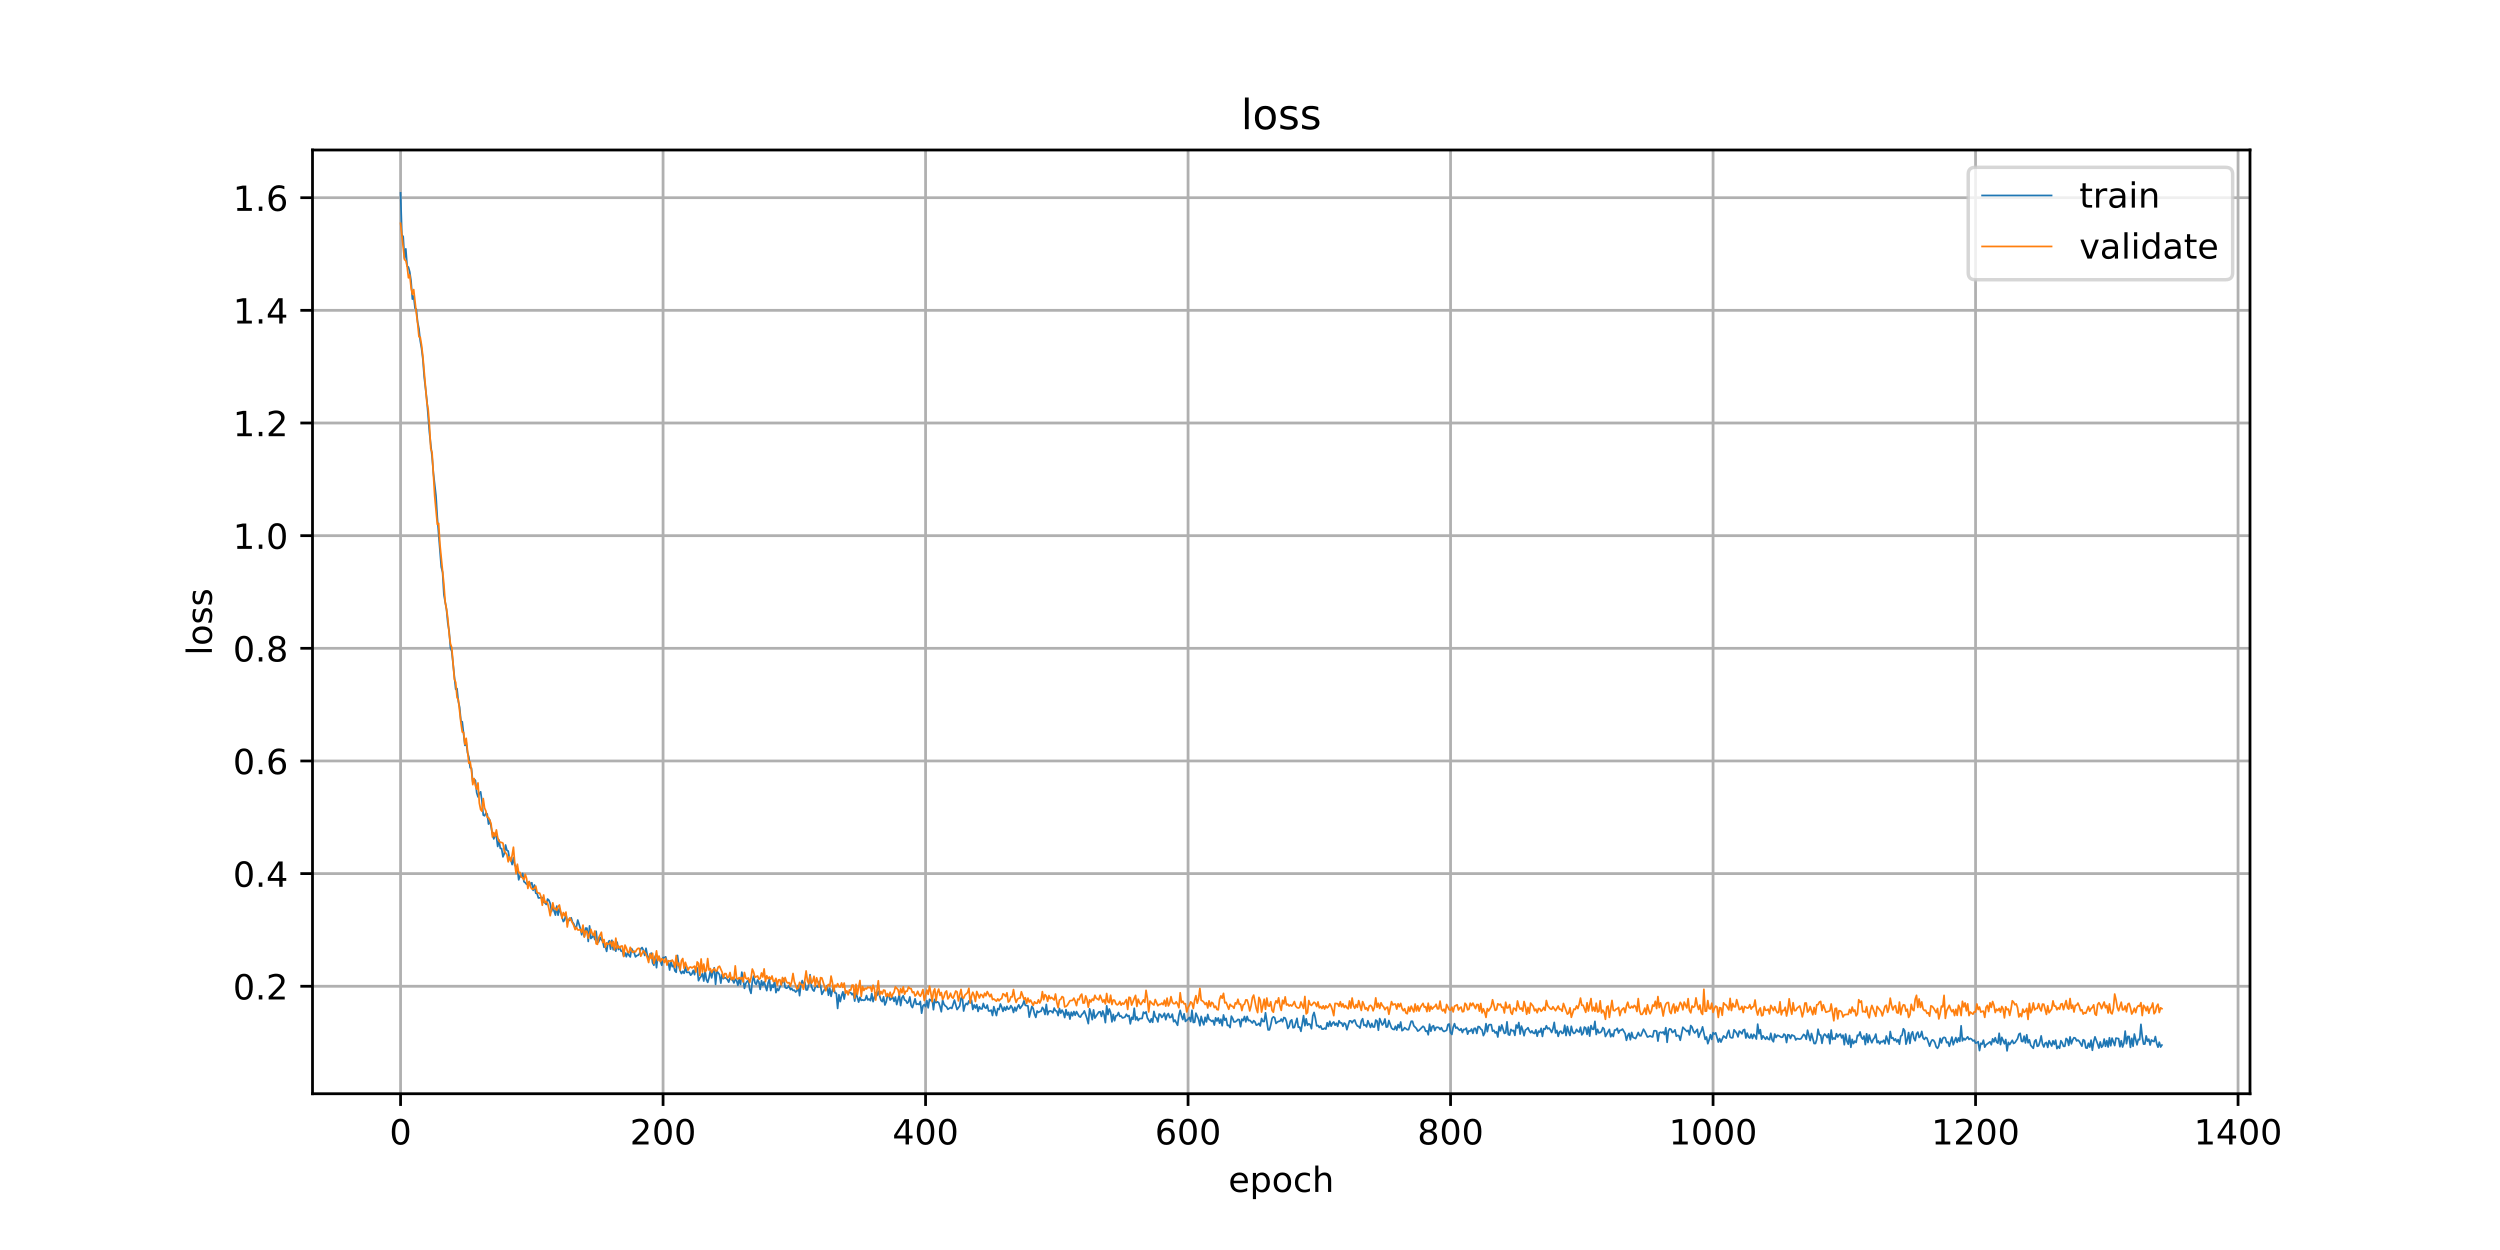 <?xml version="1.0" encoding="utf-8" standalone="no"?>
<!DOCTYPE svg PUBLIC "-//W3C//DTD SVG 1.1//EN"
  "http://www.w3.org/Graphics/SVG/1.1/DTD/svg11.dtd">
<!-- Created with matplotlib (https://matplotlib.org/) -->
<svg height="360pt" version="1.1" viewBox="0 0 720 360" width="720pt" xmlns="http://www.w3.org/2000/svg" xmlns:xlink="http://www.w3.org/1999/xlink">
 <defs>
  <style type="text/css">
*{stroke-linecap:butt;stroke-linejoin:round;}
  </style>
 </defs>
 <g id="figure_1">
  <g id="patch_1">
   <path d="M 0 360 
L 720 360 
L 720 0 
L 0 0 
z
" style="fill:#ffffff;"/>
  </g>
  <g id="axes_1">
   <g id="patch_2">
    <path d="M 90 315 
L 648 315 
L 648 43.2 
L 90 43.2 
z
" style="fill:#ffffff;"/>
   </g>
   <g id="matplotlib.axis_1">
    <g id="xtick_1">
     <g id="line2d_1">
      <path clip-path="url(#p865ed85d38)" d="M 115.364 315 
L 115.364 43.2 
" style="fill:none;stroke:#b0b0b0;stroke-linecap:square;stroke-width:0.8;"/>
     </g>
     <g id="line2d_2">
      <defs>
       <path d="M 0 0 
L 0 3.5 
" id="m3ac6f9fd54" style="stroke:#000000;stroke-width:0.8;"/>
      </defs>
      <g>
       <use style="stroke:#000000;stroke-width:0.8;" x="115.364" xlink:href="#m3ac6f9fd54" y="315"/>
      </g>
     </g>
     <g id="text_1">
      <!-- 0 -->
      <defs>
       <path d="M 31.781 66.406 
Q 24.172 66.406 20.328 58.906 
Q 16.5 51.422 16.5 36.375 
Q 16.5 21.391 20.328 13.891 
Q 24.172 6.391 31.781 6.391 
Q 39.453 6.391 43.281 13.891 
Q 47.125 21.391 47.125 36.375 
Q 47.125 51.422 43.281 58.906 
Q 39.453 66.406 31.781 66.406 
z
M 31.781 74.219 
Q 44.047 74.219 50.516 64.516 
Q 56.984 54.828 56.984 36.375 
Q 56.984 17.969 50.516 8.266 
Q 44.047 -1.422 31.781 -1.422 
Q 19.531 -1.422 13.062 8.266 
Q 6.594 17.969 6.594 36.375 
Q 6.594 54.828 13.062 64.516 
Q 19.531 74.219 31.781 74.219 
z
" id="DejaVuSans-48"/>
      </defs>
      <g transform="translate(112.182 329.598)scale(0.1 -0.1)">
       <use xlink:href="#DejaVuSans-48"/>
      </g>
     </g>
    </g>
    <g id="xtick_2">
     <g id="line2d_3">
      <path clip-path="url(#p865ed85d38)" d="M 190.963 315 
L 190.963 43.2 
" style="fill:none;stroke:#b0b0b0;stroke-linecap:square;stroke-width:0.8;"/>
     </g>
     <g id="line2d_4">
      <g>
       <use style="stroke:#000000;stroke-width:0.8;" x="190.963" xlink:href="#m3ac6f9fd54" y="315"/>
      </g>
     </g>
     <g id="text_2">
      <!-- 200 -->
      <defs>
       <path d="M 19.188 8.297 
L 53.609 8.297 
L 53.609 0 
L 7.328 0 
L 7.328 8.297 
Q 12.938 14.109 22.625 23.891 
Q 32.328 33.688 34.812 36.531 
Q 39.547 41.844 41.422 45.531 
Q 43.312 49.219 43.312 52.781 
Q 43.312 58.594 39.234 62.25 
Q 35.156 65.922 28.609 65.922 
Q 23.969 65.922 18.812 64.312 
Q 13.672 62.703 7.812 59.422 
L 7.812 69.391 
Q 13.766 71.781 18.938 73 
Q 24.125 74.219 28.422 74.219 
Q 39.75 74.219 46.484 68.547 
Q 53.219 62.891 53.219 53.422 
Q 53.219 48.922 51.531 44.891 
Q 49.859 40.875 45.406 35.406 
Q 44.188 33.984 37.641 27.219 
Q 31.109 20.453 19.188 8.297 
z
" id="DejaVuSans-50"/>
      </defs>
      <g transform="translate(181.419 329.598)scale(0.1 -0.1)">
       <use xlink:href="#DejaVuSans-50"/>
       <use x="63.623" xlink:href="#DejaVuSans-48"/>
       <use x="127.246" xlink:href="#DejaVuSans-48"/>
      </g>
     </g>
    </g>
    <g id="xtick_3">
     <g id="line2d_5">
      <path clip-path="url(#p865ed85d38)" d="M 266.563 315 
L 266.563 43.2 
" style="fill:none;stroke:#b0b0b0;stroke-linecap:square;stroke-width:0.8;"/>
     </g>
     <g id="line2d_6">
      <g>
       <use style="stroke:#000000;stroke-width:0.8;" x="266.563" xlink:href="#m3ac6f9fd54" y="315"/>
      </g>
     </g>
     <g id="text_3">
      <!-- 400 -->
      <defs>
       <path d="M 37.797 64.312 
L 12.891 25.391 
L 37.797 25.391 
z
M 35.203 72.906 
L 47.609 72.906 
L 47.609 25.391 
L 58.016 25.391 
L 58.016 17.188 
L 47.609 17.188 
L 47.609 0 
L 37.797 0 
L 37.797 17.188 
L 4.891 17.188 
L 4.891 26.703 
z
" id="DejaVuSans-52"/>
      </defs>
      <g transform="translate(257.019 329.598)scale(0.1 -0.1)">
       <use xlink:href="#DejaVuSans-52"/>
       <use x="63.623" xlink:href="#DejaVuSans-48"/>
       <use x="127.246" xlink:href="#DejaVuSans-48"/>
      </g>
     </g>
    </g>
    <g id="xtick_4">
     <g id="line2d_7">
      <path clip-path="url(#p865ed85d38)" d="M 342.162 315 
L 342.162 43.2 
" style="fill:none;stroke:#b0b0b0;stroke-linecap:square;stroke-width:0.8;"/>
     </g>
     <g id="line2d_8">
      <g>
       <use style="stroke:#000000;stroke-width:0.8;" x="342.162" xlink:href="#m3ac6f9fd54" y="315"/>
      </g>
     </g>
     <g id="text_4">
      <!-- 600 -->
      <defs>
       <path d="M 33.016 40.375 
Q 26.375 40.375 22.484 35.828 
Q 18.609 31.297 18.609 23.391 
Q 18.609 15.531 22.484 10.953 
Q 26.375 6.391 33.016 6.391 
Q 39.656 6.391 43.531 10.953 
Q 47.406 15.531 47.406 23.391 
Q 47.406 31.297 43.531 35.828 
Q 39.656 40.375 33.016 40.375 
z
M 52.594 71.297 
L 52.594 62.312 
Q 48.875 64.062 45.094 64.984 
Q 41.312 65.922 37.594 65.922 
Q 27.828 65.922 22.672 59.328 
Q 17.531 52.734 16.797 39.406 
Q 19.672 43.656 24.016 45.922 
Q 28.375 48.188 33.594 48.188 
Q 44.578 48.188 50.953 41.516 
Q 57.328 34.859 57.328 23.391 
Q 57.328 12.156 50.688 5.359 
Q 44.047 -1.422 33.016 -1.422 
Q 20.359 -1.422 13.672 8.266 
Q 6.984 17.969 6.984 36.375 
Q 6.984 53.656 15.188 63.938 
Q 23.391 74.219 37.203 74.219 
Q 40.922 74.219 44.703 73.484 
Q 48.484 72.75 52.594 71.297 
z
" id="DejaVuSans-54"/>
      </defs>
      <g transform="translate(332.618 329.598)scale(0.1 -0.1)">
       <use xlink:href="#DejaVuSans-54"/>
       <use x="63.623" xlink:href="#DejaVuSans-48"/>
       <use x="127.246" xlink:href="#DejaVuSans-48"/>
      </g>
     </g>
    </g>
    <g id="xtick_5">
     <g id="line2d_9">
      <path clip-path="url(#p865ed85d38)" d="M 417.762 315 
L 417.762 43.2 
" style="fill:none;stroke:#b0b0b0;stroke-linecap:square;stroke-width:0.8;"/>
     </g>
     <g id="line2d_10">
      <g>
       <use style="stroke:#000000;stroke-width:0.8;" x="417.762" xlink:href="#m3ac6f9fd54" y="315"/>
      </g>
     </g>
     <g id="text_5">
      <!-- 800 -->
      <defs>
       <path d="M 31.781 34.625 
Q 24.75 34.625 20.719 30.859 
Q 16.703 27.094 16.703 20.516 
Q 16.703 13.922 20.719 10.156 
Q 24.75 6.391 31.781 6.391 
Q 38.812 6.391 42.859 10.172 
Q 46.922 13.969 46.922 20.516 
Q 46.922 27.094 42.891 30.859 
Q 38.875 34.625 31.781 34.625 
z
M 21.922 38.812 
Q 15.578 40.375 12.031 44.719 
Q 8.5 49.078 8.5 55.328 
Q 8.5 64.062 14.719 69.141 
Q 20.953 74.219 31.781 74.219 
Q 42.672 74.219 48.875 69.141 
Q 55.078 64.062 55.078 55.328 
Q 55.078 49.078 51.531 44.719 
Q 48 40.375 41.703 38.812 
Q 48.828 37.156 52.797 32.312 
Q 56.781 27.484 56.781 20.516 
Q 56.781 9.906 50.312 4.234 
Q 43.844 -1.422 31.781 -1.422 
Q 19.734 -1.422 13.25 4.234 
Q 6.781 9.906 6.781 20.516 
Q 6.781 27.484 10.781 32.312 
Q 14.797 37.156 21.922 38.812 
z
M 18.312 54.391 
Q 18.312 48.734 21.844 45.562 
Q 25.391 42.391 31.781 42.391 
Q 38.141 42.391 41.719 45.562 
Q 45.312 48.734 45.312 54.391 
Q 45.312 60.062 41.719 63.234 
Q 38.141 66.406 31.781 66.406 
Q 25.391 66.406 21.844 63.234 
Q 18.312 60.062 18.312 54.391 
z
" id="DejaVuSans-56"/>
      </defs>
      <g transform="translate(408.218 329.598)scale(0.1 -0.1)">
       <use xlink:href="#DejaVuSans-56"/>
       <use x="63.623" xlink:href="#DejaVuSans-48"/>
       <use x="127.246" xlink:href="#DejaVuSans-48"/>
      </g>
     </g>
    </g>
    <g id="xtick_6">
     <g id="line2d_11">
      <path clip-path="url(#p865ed85d38)" d="M 493.361 315 
L 493.361 43.2 
" style="fill:none;stroke:#b0b0b0;stroke-linecap:square;stroke-width:0.8;"/>
     </g>
     <g id="line2d_12">
      <g>
       <use style="stroke:#000000;stroke-width:0.8;" x="493.361" xlink:href="#m3ac6f9fd54" y="315"/>
      </g>
     </g>
     <g id="text_6">
      <!-- 1000 -->
      <defs>
       <path d="M 12.406 8.297 
L 28.516 8.297 
L 28.516 63.922 
L 10.984 60.406 
L 10.984 69.391 
L 28.422 72.906 
L 38.281 72.906 
L 38.281 8.297 
L 54.391 8.297 
L 54.391 0 
L 12.406 0 
z
" id="DejaVuSans-49"/>
      </defs>
      <g transform="translate(480.636 329.598)scale(0.1 -0.1)">
       <use xlink:href="#DejaVuSans-49"/>
       <use x="63.623" xlink:href="#DejaVuSans-48"/>
       <use x="127.246" xlink:href="#DejaVuSans-48"/>
       <use x="190.869" xlink:href="#DejaVuSans-48"/>
      </g>
     </g>
    </g>
    <g id="xtick_7">
     <g id="line2d_13">
      <path clip-path="url(#p865ed85d38)" d="M 568.961 315 
L 568.961 43.2 
" style="fill:none;stroke:#b0b0b0;stroke-linecap:square;stroke-width:0.8;"/>
     </g>
     <g id="line2d_14">
      <g>
       <use style="stroke:#000000;stroke-width:0.8;" x="568.961" xlink:href="#m3ac6f9fd54" y="315"/>
      </g>
     </g>
     <g id="text_7">
      <!-- 1200 -->
      <g transform="translate(556.236 329.598)scale(0.1 -0.1)">
       <use xlink:href="#DejaVuSans-49"/>
       <use x="63.623" xlink:href="#DejaVuSans-50"/>
       <use x="127.246" xlink:href="#DejaVuSans-48"/>
       <use x="190.869" xlink:href="#DejaVuSans-48"/>
      </g>
     </g>
    </g>
    <g id="xtick_8">
     <g id="line2d_15">
      <path clip-path="url(#p865ed85d38)" d="M 644.56 315 
L 644.56 43.2 
" style="fill:none;stroke:#b0b0b0;stroke-linecap:square;stroke-width:0.8;"/>
     </g>
     <g id="line2d_16">
      <g>
       <use style="stroke:#000000;stroke-width:0.8;" x="644.56" xlink:href="#m3ac6f9fd54" y="315"/>
      </g>
     </g>
     <g id="text_8">
      <!-- 1400 -->
      <g transform="translate(631.835 329.598)scale(0.1 -0.1)">
       <use xlink:href="#DejaVuSans-49"/>
       <use x="63.623" xlink:href="#DejaVuSans-52"/>
       <use x="127.246" xlink:href="#DejaVuSans-48"/>
       <use x="190.869" xlink:href="#DejaVuSans-48"/>
      </g>
     </g>
    </g>
    <g id="text_9">
     <!-- epoch -->
     <defs>
      <path d="M 56.203 29.594 
L 56.203 25.203 
L 14.891 25.203 
Q 15.484 15.922 20.484 11.062 
Q 25.484 6.203 34.422 6.203 
Q 39.594 6.203 44.453 7.469 
Q 49.312 8.734 54.109 11.281 
L 54.109 2.781 
Q 49.266 0.734 44.188 -0.344 
Q 39.109 -1.422 33.891 -1.422 
Q 20.797 -1.422 13.156 6.188 
Q 5.516 13.812 5.516 26.812 
Q 5.516 40.234 12.766 48.109 
Q 20.016 56 32.328 56 
Q 43.359 56 49.781 48.891 
Q 56.203 41.797 56.203 29.594 
z
M 47.219 32.234 
Q 47.125 39.594 43.094 43.984 
Q 39.062 48.391 32.422 48.391 
Q 24.906 48.391 20.391 44.141 
Q 15.875 39.891 15.188 32.172 
z
" id="DejaVuSans-101"/>
      <path d="M 18.109 8.203 
L 18.109 -20.797 
L 9.078 -20.797 
L 9.078 54.688 
L 18.109 54.688 
L 18.109 46.391 
Q 20.953 51.266 25.266 53.625 
Q 29.594 56 35.594 56 
Q 45.562 56 51.781 48.094 
Q 58.016 40.188 58.016 27.297 
Q 58.016 14.406 51.781 6.484 
Q 45.562 -1.422 35.594 -1.422 
Q 29.594 -1.422 25.266 0.953 
Q 20.953 3.328 18.109 8.203 
z
M 48.688 27.297 
Q 48.688 37.203 44.609 42.844 
Q 40.531 48.484 33.406 48.484 
Q 26.266 48.484 22.188 42.844 
Q 18.109 37.203 18.109 27.297 
Q 18.109 17.391 22.188 11.75 
Q 26.266 6.109 33.406 6.109 
Q 40.531 6.109 44.609 11.75 
Q 48.688 17.391 48.688 27.297 
z
" id="DejaVuSans-112"/>
      <path d="M 30.609 48.391 
Q 23.391 48.391 19.188 42.75 
Q 14.984 37.109 14.984 27.297 
Q 14.984 17.484 19.156 11.844 
Q 23.344 6.203 30.609 6.203 
Q 37.797 6.203 41.984 11.859 
Q 46.188 17.531 46.188 27.297 
Q 46.188 37.016 41.984 42.703 
Q 37.797 48.391 30.609 48.391 
z
M 30.609 56 
Q 42.328 56 49.016 48.375 
Q 55.719 40.766 55.719 27.297 
Q 55.719 13.875 49.016 6.219 
Q 42.328 -1.422 30.609 -1.422 
Q 18.844 -1.422 12.172 6.219 
Q 5.516 13.875 5.516 27.297 
Q 5.516 40.766 12.172 48.375 
Q 18.844 56 30.609 56 
z
" id="DejaVuSans-111"/>
      <path d="M 48.781 52.594 
L 48.781 44.188 
Q 44.969 46.297 41.141 47.344 
Q 37.312 48.391 33.406 48.391 
Q 24.656 48.391 19.812 42.844 
Q 14.984 37.312 14.984 27.297 
Q 14.984 17.281 19.812 11.734 
Q 24.656 6.203 33.406 6.203 
Q 37.312 6.203 41.141 7.25 
Q 44.969 8.297 48.781 10.406 
L 48.781 2.094 
Q 45.016 0.344 40.984 -0.531 
Q 36.969 -1.422 32.422 -1.422 
Q 20.062 -1.422 12.781 6.344 
Q 5.516 14.109 5.516 27.297 
Q 5.516 40.672 12.859 48.328 
Q 20.219 56 33.016 56 
Q 37.156 56 41.109 55.141 
Q 45.062 54.297 48.781 52.594 
z
" id="DejaVuSans-99"/>
      <path d="M 54.891 33.016 
L 54.891 0 
L 45.906 0 
L 45.906 32.719 
Q 45.906 40.484 42.875 44.328 
Q 39.844 48.188 33.797 48.188 
Q 26.516 48.188 22.312 43.547 
Q 18.109 38.922 18.109 30.906 
L 18.109 0 
L 9.078 0 
L 9.078 75.984 
L 18.109 75.984 
L 18.109 46.188 
Q 21.344 51.125 25.703 53.562 
Q 30.078 56 35.797 56 
Q 45.219 56 50.047 50.172 
Q 54.891 44.344 54.891 33.016 
z
" id="DejaVuSans-104"/>
     </defs>
     <g transform="translate(353.772 343.277)scale(0.1 -0.1)">
      <use xlink:href="#DejaVuSans-101"/>
      <use x="61.523" xlink:href="#DejaVuSans-112"/>
      <use x="125" xlink:href="#DejaVuSans-111"/>
      <use x="186.182" xlink:href="#DejaVuSans-99"/>
      <use x="241.162" xlink:href="#DejaVuSans-104"/>
     </g>
    </g>
   </g>
   <g id="matplotlib.axis_2">
    <g id="ytick_1">
     <g id="line2d_17">
      <path clip-path="url(#p865ed85d38)" d="M 90 284.045 
L 648 284.045 
" style="fill:none;stroke:#b0b0b0;stroke-linecap:square;stroke-width:0.8;"/>
     </g>
     <g id="line2d_18">
      <defs>
       <path d="M 0 0 
L -3.5 0 
" id="m4663a8638a" style="stroke:#000000;stroke-width:0.8;"/>
      </defs>
      <g>
       <use style="stroke:#000000;stroke-width:0.8;" x="90" xlink:href="#m4663a8638a" y="284.045"/>
      </g>
     </g>
     <g id="text_10">
      <!-- 0.2 -->
      <defs>
       <path d="M 10.688 12.406 
L 21 12.406 
L 21 0 
L 10.688 0 
z
" id="DejaVuSans-46"/>
      </defs>
      <g transform="translate(67.097 287.844)scale(0.1 -0.1)">
       <use xlink:href="#DejaVuSans-48"/>
       <use x="63.623" xlink:href="#DejaVuSans-46"/>
       <use x="95.41" xlink:href="#DejaVuSans-50"/>
      </g>
     </g>
    </g>
    <g id="ytick_2">
     <g id="line2d_19">
      <path clip-path="url(#p865ed85d38)" d="M 90 251.601 
L 648 251.601 
" style="fill:none;stroke:#b0b0b0;stroke-linecap:square;stroke-width:0.8;"/>
     </g>
     <g id="line2d_20">
      <g>
       <use style="stroke:#000000;stroke-width:0.8;" x="90" xlink:href="#m4663a8638a" y="251.601"/>
      </g>
     </g>
     <g id="text_11">
      <!-- 0.4 -->
      <g transform="translate(67.097 255.4)scale(0.1 -0.1)">
       <use xlink:href="#DejaVuSans-48"/>
       <use x="63.623" xlink:href="#DejaVuSans-46"/>
       <use x="95.41" xlink:href="#DejaVuSans-52"/>
      </g>
     </g>
    </g>
    <g id="ytick_3">
     <g id="line2d_21">
      <path clip-path="url(#p865ed85d38)" d="M 90 219.157 
L 648 219.157 
" style="fill:none;stroke:#b0b0b0;stroke-linecap:square;stroke-width:0.8;"/>
     </g>
     <g id="line2d_22">
      <g>
       <use style="stroke:#000000;stroke-width:0.8;" x="90" xlink:href="#m4663a8638a" y="219.157"/>
      </g>
     </g>
     <g id="text_12">
      <!-- 0.6 -->
      <g transform="translate(67.097 222.956)scale(0.1 -0.1)">
       <use xlink:href="#DejaVuSans-48"/>
       <use x="63.623" xlink:href="#DejaVuSans-46"/>
       <use x="95.41" xlink:href="#DejaVuSans-54"/>
      </g>
     </g>
    </g>
    <g id="ytick_4">
     <g id="line2d_23">
      <path clip-path="url(#p865ed85d38)" d="M 90 186.713 
L 648 186.713 
" style="fill:none;stroke:#b0b0b0;stroke-linecap:square;stroke-width:0.8;"/>
     </g>
     <g id="line2d_24">
      <g>
       <use style="stroke:#000000;stroke-width:0.8;" x="90" xlink:href="#m4663a8638a" y="186.713"/>
      </g>
     </g>
     <g id="text_13">
      <!-- 0.8 -->
      <g transform="translate(67.097 190.512)scale(0.1 -0.1)">
       <use xlink:href="#DejaVuSans-48"/>
       <use x="63.623" xlink:href="#DejaVuSans-46"/>
       <use x="95.41" xlink:href="#DejaVuSans-56"/>
      </g>
     </g>
    </g>
    <g id="ytick_5">
     <g id="line2d_25">
      <path clip-path="url(#p865ed85d38)" d="M 90 154.269 
L 648 154.269 
" style="fill:none;stroke:#b0b0b0;stroke-linecap:square;stroke-width:0.8;"/>
     </g>
     <g id="line2d_26">
      <g>
       <use style="stroke:#000000;stroke-width:0.8;" x="90" xlink:href="#m4663a8638a" y="154.269"/>
      </g>
     </g>
     <g id="text_14">
      <!-- 1.0 -->
      <g transform="translate(67.097 158.068)scale(0.1 -0.1)">
       <use xlink:href="#DejaVuSans-49"/>
       <use x="63.623" xlink:href="#DejaVuSans-46"/>
       <use x="95.41" xlink:href="#DejaVuSans-48"/>
      </g>
     </g>
    </g>
    <g id="ytick_6">
     <g id="line2d_27">
      <path clip-path="url(#p865ed85d38)" d="M 90 121.825 
L 648 121.825 
" style="fill:none;stroke:#b0b0b0;stroke-linecap:square;stroke-width:0.8;"/>
     </g>
     <g id="line2d_28">
      <g>
       <use style="stroke:#000000;stroke-width:0.8;" x="90" xlink:href="#m4663a8638a" y="121.825"/>
      </g>
     </g>
     <g id="text_15">
      <!-- 1.2 -->
      <g transform="translate(67.097 125.625)scale(0.1 -0.1)">
       <use xlink:href="#DejaVuSans-49"/>
       <use x="63.623" xlink:href="#DejaVuSans-46"/>
       <use x="95.41" xlink:href="#DejaVuSans-50"/>
      </g>
     </g>
    </g>
    <g id="ytick_7">
     <g id="line2d_29">
      <path clip-path="url(#p865ed85d38)" d="M 90 89.381 
L 648 89.381 
" style="fill:none;stroke:#b0b0b0;stroke-linecap:square;stroke-width:0.8;"/>
     </g>
     <g id="line2d_30">
      <g>
       <use style="stroke:#000000;stroke-width:0.8;" x="90" xlink:href="#m4663a8638a" y="89.381"/>
      </g>
     </g>
     <g id="text_16">
      <!-- 1.4 -->
      <g transform="translate(67.097 93.181)scale(0.1 -0.1)">
       <use xlink:href="#DejaVuSans-49"/>
       <use x="63.623" xlink:href="#DejaVuSans-46"/>
       <use x="95.41" xlink:href="#DejaVuSans-52"/>
      </g>
     </g>
    </g>
    <g id="ytick_8">
     <g id="line2d_31">
      <path clip-path="url(#p865ed85d38)" d="M 90 56.938 
L 648 56.938 
" style="fill:none;stroke:#b0b0b0;stroke-linecap:square;stroke-width:0.8;"/>
     </g>
     <g id="line2d_32">
      <g>
       <use style="stroke:#000000;stroke-width:0.8;" x="90" xlink:href="#m4663a8638a" y="56.938"/>
      </g>
     </g>
     <g id="text_17">
      <!-- 1.6 -->
      <g transform="translate(67.097 60.737)scale(0.1 -0.1)">
       <use xlink:href="#DejaVuSans-49"/>
       <use x="63.623" xlink:href="#DejaVuSans-46"/>
       <use x="95.41" xlink:href="#DejaVuSans-54"/>
      </g>
     </g>
    </g>
    <g id="text_18">
     <!-- loss -->
     <defs>
      <path d="M 9.422 75.984 
L 18.406 75.984 
L 18.406 0 
L 9.422 0 
z
" id="DejaVuSans-108"/>
      <path d="M 44.281 53.078 
L 44.281 44.578 
Q 40.484 46.531 36.375 47.5 
Q 32.281 48.484 27.875 48.484 
Q 21.188 48.484 17.844 46.438 
Q 14.5 44.391 14.5 40.281 
Q 14.5 37.156 16.891 35.375 
Q 19.281 33.594 26.516 31.984 
L 29.594 31.297 
Q 39.156 29.25 43.188 25.516 
Q 47.219 21.781 47.219 15.094 
Q 47.219 7.469 41.188 3.016 
Q 35.156 -1.422 24.609 -1.422 
Q 20.219 -1.422 15.453 -0.562 
Q 10.688 0.297 5.422 2 
L 5.422 11.281 
Q 10.406 8.688 15.234 7.391 
Q 20.062 6.109 24.812 6.109 
Q 31.156 6.109 34.562 8.281 
Q 37.984 10.453 37.984 14.406 
Q 37.984 18.062 35.516 20.016 
Q 33.062 21.969 24.703 23.781 
L 21.578 24.516 
Q 13.234 26.266 9.516 29.906 
Q 5.812 33.547 5.812 39.891 
Q 5.812 47.609 11.281 51.797 
Q 16.75 56 26.812 56 
Q 31.781 56 36.172 55.266 
Q 40.578 54.547 44.281 53.078 
z
" id="DejaVuSans-115"/>
     </defs>
     <g transform="translate(61.017 188.758)rotate(-90)scale(0.1 -0.1)">
      <use xlink:href="#DejaVuSans-108"/>
      <use x="27.783" xlink:href="#DejaVuSans-111"/>
      <use x="88.965" xlink:href="#DejaVuSans-115"/>
      <use x="141.064" xlink:href="#DejaVuSans-115"/>
     </g>
    </g>
   </g>
   <g id="line2d_33">
    <path clip-path="url(#p865ed85d38)" d="M 115.364 55.555 
L 115.742 67.624 
L 116.12 68.147 
L 116.498 74.39 
L 116.876 71.68 
L 117.254 76.606 
L 117.632 76.948 
L 118.01 78.337 
L 118.388 80.964 
L 118.766 86.136 
L 119.144 85.27 
L 119.522 88.79 
L 119.9 89.043 
L 120.278 92.798 
L 120.656 94.648 
L 121.034 98.2 
L 121.412 100.383 
L 121.79 103.479 
L 122.168 108.52 
L 122.924 115.123 
L 123.68 124.581 
L 124.436 131.556 
L 124.814 136.237 
L 125.57 142.837 
L 125.948 149.07 
L 127.082 163.304 
L 127.46 164.807 
L 127.838 171.232 
L 128.594 175.531 
L 128.972 179.538 
L 129.35 181.762 
L 129.728 186.581 
L 130.106 187.573 
L 131.24 198.518 
L 131.618 198.317 
L 131.996 201.984 
L 132.374 203.691 
L 132.752 207.7 
L 133.13 207.878 
L 133.886 214.658 
L 134.264 213.76 
L 134.642 216.768 
L 135.02 217.979 
L 135.398 221.1 
L 135.776 221.215 
L 136.154 225.197 
L 136.531 224.403 
L 136.909 224.754 
L 137.287 228.294 
L 137.665 229.508 
L 138.043 228.564 
L 138.421 228.047 
L 138.799 230.721 
L 139.177 234.74 
L 139.555 234.948 
L 139.933 234.186 
L 140.311 234.419 
L 140.689 237.328 
L 141.067 236.181 
L 141.823 240.195 
L 142.201 241.598 
L 142.579 240.654 
L 142.957 240.823 
L 143.335 243.778 
L 143.713 241.945 
L 144.091 244.327 
L 144.469 244.387 
L 144.847 246.769 
L 145.225 245.898 
L 145.603 243.363 
L 145.981 244.875 
L 146.359 245.099 
L 146.737 247.394 
L 147.115 247.61 
L 147.493 248.997 
L 147.871 247.007 
L 148.249 249.23 
L 148.627 249.493 
L 149.005 250.105 
L 149.383 253.384 
L 149.761 252.228 
L 150.139 252.565 
L 150.517 251.553 
L 150.895 253.922 
L 151.273 254.214 
L 151.651 254.67 
L 152.407 254.01 
L 152.785 254.643 
L 153.163 254.216 
L 153.541 256.415 
L 153.919 254.883 
L 154.297 257.241 
L 154.675 257.332 
L 155.053 258.61 
L 156.187 258.513 
L 156.565 259.854 
L 156.943 259.992 
L 157.321 260.478 
L 157.699 258.93 
L 158.077 259.262 
L 158.455 260.174 
L 158.833 262.503 
L 159.211 261.241 
L 159.967 263.548 
L 160.345 260.957 
L 160.723 263.576 
L 161.101 261.574 
L 162.235 265.41 
L 162.613 264.955 
L 162.991 263.246 
L 163.369 265.408 
L 163.747 265.147 
L 164.125 265.026 
L 164.503 264.328 
L 164.881 265.6 
L 165.259 266.074 
L 165.637 267.337 
L 166.015 266.858 
L 166.393 264.97 
L 167.149 267.439 
L 167.527 269.216 
L 167.905 267.159 
L 168.283 269.746 
L 168.661 267.29 
L 169.039 267.32 
L 169.417 271.128 
L 169.795 266.669 
L 170.173 270.287 
L 170.551 269.925 
L 170.929 269.152 
L 171.307 270.594 
L 171.685 268.215 
L 172.063 271.529 
L 172.441 271.222 
L 172.819 269.929 
L 173.197 270.703 
L 173.575 271.053 
L 173.953 272.805 
L 174.331 272.541 
L 174.709 273.995 
L 175.087 271.626 
L 175.465 270.928 
L 175.843 273.352 
L 176.221 270.802 
L 176.599 273.501 
L 176.977 273.048 
L 177.355 273.937 
L 177.733 271.357 
L 178.111 273.468 
L 178.489 272.842 
L 178.867 273.919 
L 179.245 273.913 
L 179.623 275.382 
L 180.001 274.416 
L 180.379 275.538 
L 180.757 274.279 
L 181.135 275.12 
L 181.513 275.601 
L 181.891 273.21 
L 182.647 274.414 
L 183.025 275.579 
L 183.403 275.219 
L 183.781 275.106 
L 184.159 274.686 
L 184.537 273.264 
L 184.915 272.897 
L 185.293 273.665 
L 185.671 275.151 
L 186.049 273.109 
L 186.427 275.089 
L 186.805 276.237 
L 187.183 275.056 
L 187.561 274.491 
L 187.939 277.286 
L 188.317 277.987 
L 188.695 275.374 
L 189.073 278.691 
L 189.451 275.436 
L 189.829 275.713 
L 190.585 277.986 
L 190.963 275.768 
L 191.341 275.813 
L 191.719 275.565 
L 192.097 276.938 
L 192.475 277.136 
L 192.853 279.365 
L 193.231 276.675 
L 193.609 278.4 
L 193.987 277.981 
L 194.365 279.602 
L 194.743 280.009 
L 195.121 275.169 
L 195.499 278.165 
L 195.877 279.595 
L 196.255 280.391 
L 196.633 279.747 
L 197.011 280.314 
L 197.389 278.485 
L 197.767 280.033 
L 198.523 280.013 
L 198.901 280.851 
L 199.279 280.469 
L 199.657 279.468 
L 200.035 280.703 
L 200.413 278.567 
L 200.791 278.769 
L 201.169 282.431 
L 201.547 281.671 
L 201.925 281.193 
L 202.303 280.412 
L 202.681 282.541 
L 203.059 279.602 
L 203.437 282.096 
L 203.815 282.918 
L 204.193 281.616 
L 204.571 279.662 
L 204.949 281.621 
L 205.327 279.876 
L 205.705 278.724 
L 206.083 283.493 
L 206.461 279.665 
L 207.217 280.684 
L 207.595 283.136 
L 207.973 280.626 
L 208.351 281.867 
L 208.729 281.506 
L 209.107 281.732 
L 209.485 282.102 
L 209.863 282.858 
L 210.241 281.686 
L 210.619 282.059 
L 210.997 282.273 
L 211.375 283.083 
L 211.753 282.002 
L 212.131 282.414 
L 212.509 283.779 
L 212.887 281.998 
L 213.265 283.515 
L 213.643 279.981 
L 214.021 281.935 
L 214.399 284.652 
L 214.777 283.257 
L 215.155 282.653 
L 215.533 282.372 
L 215.911 284.946 
L 216.289 286.089 
L 216.667 282.645 
L 217.045 281.093 
L 217.423 283.074 
L 217.801 283.514 
L 218.179 282.226 
L 218.557 282.818 
L 218.935 284.936 
L 219.313 282.438 
L 219.691 283.778 
L 220.069 282.753 
L 220.825 285.305 
L 221.203 283.09 
L 221.581 282.002 
L 221.959 285.268 
L 222.337 283.675 
L 222.715 284.348 
L 223.093 282.509 
L 223.471 285.87 
L 223.849 284.776 
L 224.227 285.268 
L 224.605 284.276 
L 224.983 283.664 
L 225.739 281.859 
L 226.117 284.372 
L 226.495 284.613 
L 226.873 284.397 
L 227.251 283.819 
L 227.629 285.018 
L 228.007 284.68 
L 228.385 285.246 
L 228.763 285.186 
L 229.141 285.7 
L 229.519 285.382 
L 229.897 283.8 
L 230.275 286.748 
L 230.653 283.722 
L 231.031 282.408 
L 231.409 283.306 
L 231.787 282.926 
L 232.165 285.119 
L 232.543 285.077 
L 232.921 283.473 
L 233.299 280.725 
L 233.677 284.017 
L 234.055 285.04 
L 234.433 285.431 
L 234.811 284.23 
L 235.189 283.974 
L 235.567 284.351 
L 235.945 282.677 
L 236.323 283.918 
L 236.701 286.377 
L 237.457 284.952 
L 237.835 284.639 
L 238.213 283.89 
L 238.591 286.628 
L 238.969 284.595 
L 239.347 286.949 
L 239.725 285.153 
L 240.103 284.239 
L 240.481 285.94 
L 240.859 286.055 
L 241.237 290.421 
L 241.615 286.497 
L 241.993 288.457 
L 242.371 286.779 
L 242.749 285.632 
L 243.127 287.73 
L 243.505 285.585 
L 244.261 285.966 
L 244.639 285.808 
L 245.017 285.896 
L 245.395 286.482 
L 245.773 286.021 
L 246.151 288.31 
L 246.529 285.872 
L 247.285 288.607 
L 247.663 287.213 
L 248.041 288.106 
L 248.419 287.969 
L 248.797 288.106 
L 249.175 287.936 
L 249.553 286.729 
L 249.931 287.969 
L 250.309 287.717 
L 250.687 288.182 
L 251.065 286.125 
L 251.443 288.463 
L 252.199 285.91 
L 252.577 286.705 
L 252.955 285.505 
L 253.711 288.098 
L 254.089 288.466 
L 254.467 287.077 
L 254.845 289.435 
L 255.223 288.551 
L 255.601 286.62 
L 255.979 286.695 
L 256.357 288.009 
L 257.113 287.158 
L 257.491 288.391 
L 257.869 287.136 
L 258.247 289.314 
L 259.003 286.478 
L 259.381 289.609 
L 259.759 287.368 
L 260.137 286.777 
L 260.515 287.996 
L 260.893 288.164 
L 261.271 288.933 
L 261.649 288.52 
L 262.027 287.114 
L 262.405 289.598 
L 262.783 290.178 
L 263.539 287.658 
L 263.917 289.247 
L 264.295 289.127 
L 264.673 289.288 
L 265.051 288.423 
L 265.429 291.795 
L 265.807 289.708 
L 266.185 289.317 
L 266.563 289.911 
L 266.941 288.208 
L 267.319 290.244 
L 267.697 287.797 
L 268.075 288.182 
L 268.453 287.606 
L 268.831 290.794 
L 269.209 287.825 
L 269.587 288.765 
L 269.965 288.507 
L 270.343 288.773 
L 270.721 289.845 
L 271.099 291.386 
L 271.477 288.038 
L 271.855 289.228 
L 272.233 289.688 
L 272.611 289.963 
L 272.989 290.684 
L 273.745 290.17 
L 274.123 290.42 
L 274.879 288.023 
L 275.635 290.76 
L 276.391 289.716 
L 276.769 287.5 
L 277.147 287.081 
L 277.525 291.176 
L 277.903 289.579 
L 278.281 288.985 
L 278.659 289.325 
L 279.037 288.262 
L 279.415 288.796 
L 279.793 288.059 
L 280.171 290.723 
L 280.549 289.43 
L 280.927 290.31 
L 281.305 289.356 
L 281.683 291.294 
L 282.061 289.949 
L 282.439 290.533 
L 282.817 290.581 
L 283.195 288.985 
L 283.573 290.121 
L 283.951 290.39 
L 284.329 289.459 
L 284.707 291.147 
L 285.085 291.157 
L 285.463 290.916 
L 285.841 292.467 
L 286.219 289.909 
L 286.975 292.48 
L 287.353 290.473 
L 287.731 290.739 
L 288.109 289.145 
L 288.487 290.049 
L 288.865 291.276 
L 289.243 290.052 
L 289.621 290.959 
L 289.999 289.833 
L 290.377 290.648 
L 290.755 290.483 
L 291.133 289.627 
L 291.51 290.226 
L 291.888 291.586 
L 292.266 290.093 
L 292.644 291.152 
L 293.022 290.064 
L 293.4 289.378 
L 293.778 290.45 
L 294.534 289.377 
L 294.912 288.235 
L 295.29 289.538 
L 296.046 289.7 
L 296.424 292.934 
L 297.18 289.83 
L 297.558 290.444 
L 297.936 292.059 
L 298.314 293.011 
L 298.692 291.171 
L 299.07 291.577 
L 299.448 291.331 
L 299.826 291.236 
L 300.204 290.135 
L 300.582 290.675 
L 300.96 292.16 
L 301.338 289.283 
L 301.716 292.228 
L 302.094 291.253 
L 302.472 291.123 
L 302.85 291.293 
L 303.228 291.701 
L 303.606 290.317 
L 303.984 291.084 
L 304.362 291.224 
L 304.74 292.492 
L 305.118 290.433 
L 305.496 291.778 
L 305.874 290.914 
L 306.252 291.619 
L 306.63 293.061 
L 307.008 290.777 
L 307.386 292.336 
L 307.764 291.55 
L 308.142 293.501 
L 308.52 291.517 
L 308.898 292.545 
L 309.276 291.326 
L 309.654 292.39 
L 310.032 291.34 
L 310.788 292.73 
L 311.166 292.926 
L 311.544 292.188 
L 311.922 291.833 
L 312.3 291.143 
L 313.056 293.354 
L 313.434 294.808 
L 313.812 290.543 
L 314.19 291.844 
L 314.568 293.656 
L 314.946 290.858 
L 315.324 293.203 
L 316.458 291.452 
L 316.836 291.376 
L 317.214 292.718 
L 317.592 291.144 
L 317.97 292.224 
L 318.348 294.513 
L 318.726 289.675 
L 319.104 292.196 
L 319.482 290.583 
L 319.86 291.575 
L 320.238 294.293 
L 320.616 292.161 
L 320.994 293.961 
L 321.372 292.56 
L 321.75 292.475 
L 322.128 291.599 
L 322.506 292.692 
L 322.884 292.611 
L 323.262 293.16 
L 323.64 293.079 
L 324.018 292.875 
L 324.396 292.104 
L 324.774 292.7 
L 325.152 292.486 
L 325.53 294.874 
L 325.908 293.012 
L 326.286 293.56 
L 326.664 290.384 
L 327.042 293.714 
L 327.42 292.888 
L 327.798 293.929 
L 328.176 293.366 
L 328.932 293.316 
L 329.31 291.498 
L 329.688 291.872 
L 330.066 291.428 
L 330.444 293.171 
L 331.2 294.42 
L 331.578 293.408 
L 331.956 294.417 
L 332.334 291.288 
L 332.712 292.831 
L 333.09 293.17 
L 333.468 294.307 
L 333.846 292.045 
L 334.224 292.223 
L 334.602 293.02 
L 334.98 292.558 
L 335.358 291.824 
L 335.736 293.673 
L 336.114 292.376 
L 336.492 291.899 
L 336.87 293.069 
L 337.248 292.962 
L 337.626 292.075 
L 338.004 294.253 
L 338.382 293.774 
L 339.138 295.284 
L 339.516 292.438 
L 339.894 290.978 
L 340.272 292.578 
L 340.65 293.634 
L 341.028 291.973 
L 341.406 294.17 
L 342.162 293.496 
L 342.54 293.024 
L 342.918 294.202 
L 343.296 290.952 
L 343.674 294.469 
L 344.052 294.403 
L 344.43 291.801 
L 345.186 293.574 
L 345.564 295.405 
L 345.942 292.725 
L 346.32 294.202 
L 346.698 295.148 
L 347.076 292.989 
L 347.454 294.309 
L 347.832 292.16 
L 348.21 293.579 
L 348.588 293.793 
L 348.966 294.157 
L 349.344 293.873 
L 349.722 295.214 
L 350.1 293.123 
L 350.478 294.05 
L 350.856 293.177 
L 351.234 294.685 
L 351.612 293.533 
L 351.99 295.409 
L 352.368 292.302 
L 352.746 293.824 
L 353.124 293.309 
L 353.502 295.317 
L 353.88 295.296 
L 354.258 295.933 
L 354.636 292.656 
L 355.014 293.331 
L 355.392 294.33 
L 355.77 294.293 
L 356.148 294.019 
L 356.526 293.581 
L 356.904 293.666 
L 357.282 295.693 
L 357.66 293.516 
L 358.038 293.927 
L 358.416 292.763 
L 358.794 294.294 
L 359.172 292.738 
L 359.55 293.913 
L 359.928 293.832 
L 360.684 294.639 
L 361.062 293.954 
L 361.44 294.312 
L 361.818 295.245 
L 362.196 295.11 
L 362.574 294.706 
L 362.952 295.477 
L 363.33 293.322 
L 363.708 294.172 
L 364.086 294.191 
L 364.464 291.685 
L 365.22 296.612 
L 365.598 296.596 
L 365.976 295.187 
L 366.354 293.284 
L 366.732 292.849 
L 367.11 293.1 
L 367.488 294.747 
L 367.866 294.365 
L 368.244 294.149 
L 368.622 294.097 
L 369 293.483 
L 369.378 294.253 
L 369.756 293.044 
L 370.134 293.204 
L 370.512 294.218 
L 370.89 296.185 
L 371.268 295.585 
L 371.646 294.063 
L 372.024 293.715 
L 372.402 295.999 
L 372.78 295.893 
L 373.536 293.277 
L 373.914 295.845 
L 374.292 295.783 
L 374.67 297.027 
L 375.426 292.512 
L 375.804 295.399 
L 376.182 293.428 
L 376.56 295.258 
L 376.938 294.857 
L 377.316 295.055 
L 377.694 296.26 
L 378.072 292.586 
L 378.45 291.584 
L 378.828 293.243 
L 379.206 295.431 
L 379.584 295.353 
L 379.962 295.918 
L 380.34 295.446 
L 380.718 296.358 
L 381.096 296.389 
L 381.474 296.116 
L 381.852 296.378 
L 382.23 294.562 
L 382.608 295.598 
L 382.986 294.137 
L 383.364 295.541 
L 383.742 294.699 
L 384.12 294.323 
L 384.498 295.252 
L 384.876 294.698 
L 385.254 295.591 
L 385.632 293.973 
L 386.01 294.59 
L 386.388 294.606 
L 386.766 295.563 
L 387.144 294.633 
L 387.522 294.938 
L 387.9 296.549 
L 388.656 294.011 
L 389.034 294.02 
L 389.412 294.583 
L 389.79 293.954 
L 390.168 293.769 
L 390.546 294.878 
L 390.924 295.484 
L 391.302 295.622 
L 391.68 296.081 
L 392.058 294.039 
L 392.436 293.385 
L 392.814 295.301 
L 393.192 295.189 
L 393.57 295.743 
L 393.948 293.959 
L 394.704 295.904 
L 395.082 294.746 
L 395.46 295.766 
L 395.838 295.771 
L 396.216 293.777 
L 396.594 294.057 
L 396.972 296.7 
L 397.35 293.347 
L 398.106 295.2 
L 398.484 294.699 
L 398.862 293.46 
L 399.24 295.808 
L 399.618 295.711 
L 399.996 293.909 
L 400.752 296.039 
L 401.13 296.416 
L 401.508 296.507 
L 401.886 295.558 
L 402.264 296.657 
L 402.642 295.103 
L 403.02 295.982 
L 403.398 294.337 
L 403.776 296.847 
L 404.154 296.57 
L 404.532 295.97 
L 405.288 296.548 
L 405.666 296.536 
L 406.422 294.128 
L 406.8 294.131 
L 407.178 295.432 
L 407.934 296.204 
L 408.312 296.955 
L 408.69 296.739 
L 409.824 295.568 
L 410.202 295.89 
L 410.58 296.985 
L 410.958 296.864 
L 411.336 298.01 
L 411.714 294.962 
L 412.092 296.987 
L 412.47 295.666 
L 412.848 295.409 
L 413.226 296.768 
L 413.604 295.921 
L 413.982 295.852 
L 414.36 295.932 
L 414.738 296.492 
L 415.116 295.971 
L 415.494 296.787 
L 415.872 297.068 
L 416.628 296.716 
L 417.006 295.082 
L 417.384 294.907 
L 417.762 297.423 
L 418.14 297.922 
L 418.518 295.842 
L 418.896 294.816 
L 419.274 296.097 
L 419.652 295.857 
L 420.03 296.412 
L 420.408 296.724 
L 420.786 296.264 
L 421.164 297.37 
L 421.542 296.48 
L 421.92 296.519 
L 422.298 296.086 
L 422.676 297.844 
L 423.054 296.893 
L 423.432 296.947 
L 423.81 296.36 
L 424.188 297.601 
L 424.566 296.171 
L 424.944 296.166 
L 425.322 297.624 
L 425.7 295.64 
L 426.078 295.73 
L 426.456 296.343 
L 426.834 296.629 
L 427.212 298.258 
L 427.59 297.486 
L 427.968 294.816 
L 428.346 297.105 
L 428.724 295.275 
L 429.102 295.076 
L 429.48 295.105 
L 429.858 296.969 
L 430.236 296.734 
L 430.614 297.496 
L 430.992 297.17 
L 431.37 298.653 
L 431.748 295.606 
L 432.126 296.882 
L 432.504 295.184 
L 433.26 297.619 
L 433.638 297.432 
L 434.016 294.291 
L 434.394 297.944 
L 434.772 298.11 
L 435.15 296.466 
L 435.528 296.873 
L 435.906 296.77 
L 436.284 298.19 
L 436.662 295.208 
L 437.04 296.058 
L 437.418 294.489 
L 437.796 297.805 
L 438.174 295.517 
L 438.552 296.683 
L 438.93 298.285 
L 439.308 296.66 
L 439.686 296.405 
L 440.064 295.982 
L 440.442 296.876 
L 440.82 297.419 
L 441.198 296.892 
L 441.576 297.509 
L 441.954 297.641 
L 442.332 296.597 
L 442.71 298.432 
L 443.088 296.97 
L 443.466 297.282 
L 443.844 296.171 
L 444.222 298.486 
L 444.6 296.258 
L 444.978 296.43 
L 445.356 295.41 
L 445.734 296.309 
L 446.112 296.06 
L 446.49 296.567 
L 446.867 297.352 
L 447.245 296.317 
L 447.623 294.454 
L 448.001 297.47 
L 448.379 296.757 
L 448.757 298.478 
L 449.135 297.165 
L 449.513 296.955 
L 449.891 297.638 
L 450.269 297.434 
L 450.647 295.266 
L 451.025 298.23 
L 451.403 295.649 
L 451.781 297.234 
L 452.159 298.214 
L 452.537 295.574 
L 452.915 297.154 
L 453.293 297.634 
L 453.671 297.385 
L 454.049 296.456 
L 454.427 297.027 
L 454.805 297.235 
L 455.183 295.837 
L 455.561 298.043 
L 455.939 297.537 
L 456.317 295.789 
L 456.695 296.074 
L 457.073 297.888 
L 457.451 295.815 
L 457.829 298.394 
L 458.207 295.372 
L 458.585 296.362 
L 458.963 296.465 
L 459.341 294.15 
L 459.719 297.939 
L 460.097 296.462 
L 460.475 297.474 
L 460.853 297.376 
L 461.231 297.041 
L 461.609 295.947 
L 461.987 296.36 
L 462.365 298.515 
L 463.499 296.467 
L 463.877 298.592 
L 464.255 297.77 
L 464.633 298.505 
L 465.011 296.657 
L 465.389 296.647 
L 465.767 296.158 
L 466.145 297.522 
L 466.523 296.755 
L 466.901 296.677 
L 467.279 296.367 
L 468.035 297.675 
L 468.413 299.617 
L 468.791 298.269 
L 469.169 297.622 
L 469.547 299.442 
L 469.925 297.347 
L 470.303 298.749 
L 471.059 299.114 
L 471.815 297.353 
L 472.193 298.26 
L 472.571 298.328 
L 473.327 296.408 
L 473.705 297.035 
L 474.461 298.653 
L 474.839 298.548 
L 475.217 298.319 
L 475.595 298.548 
L 475.973 298.625 
L 476.351 296.87 
L 476.729 296.84 
L 477.107 296.976 
L 477.485 299.832 
L 477.863 297.447 
L 478.241 297.27 
L 478.619 297.472 
L 478.997 297.202 
L 479.375 297.934 
L 479.753 295.98 
L 480.131 300.184 
L 480.509 296.904 
L 480.887 296.295 
L 481.265 296.45 
L 481.643 297.362 
L 482.021 297.122 
L 482.399 296.597 
L 482.777 298.429 
L 483.155 298.183 
L 483.533 298.301 
L 483.911 299.6 
L 484.667 295.842 
L 485.801 297.049 
L 486.179 296.738 
L 486.557 298.055 
L 486.935 295.36 
L 487.313 295.818 
L 487.691 296.951 
L 488.069 297.491 
L 488.825 296.461 
L 489.203 298.738 
L 489.581 297.683 
L 489.959 296.957 
L 490.337 295.737 
L 491.093 299.333 
L 491.471 298.646 
L 491.849 300.587 
L 492.227 299.478 
L 492.605 297.992 
L 492.983 299.346 
L 493.361 297.393 
L 493.739 297.805 
L 494.117 297.467 
L 494.873 300.106 
L 495.251 299.097 
L 495.629 300.116 
L 496.385 298.351 
L 497.141 298.996 
L 497.519 297.551 
L 497.897 296.729 
L 498.275 298.699 
L 498.653 298.888 
L 499.031 298.859 
L 499.409 296.579 
L 500.165 297.571 
L 500.543 298.628 
L 500.921 296.961 
L 501.299 297.247 
L 501.677 297.742 
L 502.055 296.654 
L 502.433 296.484 
L 502.811 298.949 
L 503.189 297.528 
L 503.567 298.694 
L 503.945 298.96 
L 504.323 297.851 
L 504.701 299.075 
L 505.079 297.908 
L 505.457 298.378 
L 505.835 299.248 
L 506.213 294.962 
L 506.591 297.701 
L 506.969 296.56 
L 507.347 299.269 
L 507.725 298.315 
L 508.481 299.312 
L 508.859 298.588 
L 509.237 299.266 
L 509.615 299.412 
L 509.993 297.586 
L 510.371 299.485 
L 510.749 300.031 
L 511.127 297.812 
L 511.505 298.805 
L 511.883 298.177 
L 512.261 298.266 
L 513.017 298.741 
L 513.395 298.682 
L 513.773 297.815 
L 514.151 298.131 
L 514.529 300.252 
L 514.907 297.996 
L 515.285 298.086 
L 515.663 299.076 
L 516.041 298.064 
L 516.797 298.424 
L 517.175 299.503 
L 517.553 299.092 
L 518.309 299.261 
L 518.687 299.156 
L 519.443 297.921 
L 519.821 298.215 
L 520.199 299.311 
L 520.577 296.702 
L 521.333 299.683 
L 521.711 297.648 
L 522.467 300.531 
L 522.845 300.533 
L 523.223 299.408 
L 523.601 296.425 
L 523.979 298.049 
L 524.357 298.104 
L 524.735 300.476 
L 525.113 298.406 
L 525.491 297.813 
L 525.869 298.218 
L 526.247 298.829 
L 526.625 297.754 
L 527.003 300.608 
L 527.381 296.649 
L 527.759 299.357 
L 528.137 298.932 
L 528.515 299.27 
L 528.893 297.702 
L 529.271 298.65 
L 529.649 298.083 
L 530.027 297.81 
L 530.405 298.907 
L 530.783 298.139 
L 531.161 300.872 
L 531.539 297.809 
L 531.917 299.85 
L 532.295 300.726 
L 532.673 298.229 
L 533.051 301.624 
L 533.429 299.341 
L 533.807 300.551 
L 534.185 299.841 
L 534.563 300.21 
L 534.941 298.149 
L 535.319 298.277 
L 535.697 297.196 
L 536.075 298.754 
L 536.453 299.264 
L 536.831 298.381 
L 537.209 300.84 
L 537.587 297.741 
L 537.965 300.24 
L 538.343 298.092 
L 538.721 299.454 
L 539.099 300.314 
L 539.477 299.349 
L 539.855 298.872 
L 540.233 297.818 
L 540.611 300.269 
L 540.989 299.794 
L 541.367 300.642 
L 541.745 299.936 
L 542.123 300.076 
L 542.501 299.587 
L 542.879 300.589 
L 543.257 298.372 
L 544.013 300.704 
L 544.391 297.075 
L 544.769 299.005 
L 545.147 298.868 
L 545.525 299.651 
L 545.903 299.208 
L 546.281 300.068 
L 546.659 299.411 
L 547.037 300.75 
L 547.415 298.391 
L 547.793 298.148 
L 548.171 296.28 
L 548.549 296.849 
L 548.927 300.73 
L 549.305 299.359 
L 549.683 297.376 
L 550.061 300.5 
L 550.439 297.967 
L 550.817 297.155 
L 551.195 298.998 
L 551.573 299.727 
L 551.951 297.779 
L 552.329 297.242 
L 552.707 298.79 
L 553.085 298.409 
L 553.463 297.043 
L 553.841 298.942 
L 554.219 299.349 
L 554.597 298.783 
L 554.975 299.003 
L 555.731 301.308 
L 556.109 300.089 
L 556.487 299.48 
L 556.865 299.616 
L 557.243 300.265 
L 557.621 301.508 
L 557.999 301.918 
L 558.377 301.209 
L 558.755 299.044 
L 559.133 300.379 
L 559.511 299.034 
L 559.889 298.747 
L 560.267 298.904 
L 560.645 300.269 
L 561.023 300.096 
L 561.401 301.341 
L 562.157 298.675 
L 562.535 300.896 
L 563.291 298.817 
L 563.669 300.2 
L 564.047 298.945 
L 564.425 299.912 
L 564.803 295.439 
L 565.181 299.772 
L 565.559 299.03 
L 565.937 299.496 
L 566.693 298.604 
L 567.071 299.35 
L 567.449 299.064 
L 567.827 299.276 
L 568.205 299.793 
L 568.583 299.578 
L 568.961 300.421 
L 569.339 300.299 
L 569.717 299.989 
L 570.095 302.567 
L 570.473 300.476 
L 570.851 300.7 
L 571.229 299.563 
L 571.607 301.578 
L 571.985 300.899 
L 573.119 300.046 
L 573.497 300.885 
L 573.875 299.173 
L 574.253 300.056 
L 574.631 298.864 
L 575.009 300.097 
L 575.387 300.444 
L 575.765 297.587 
L 576.143 300.836 
L 576.521 298.764 
L 577.277 300.593 
L 577.655 299.389 
L 578.033 302.645 
L 578.411 300.215 
L 578.789 300.831 
L 579.545 299.605 
L 579.923 300.517 
L 580.301 300.295 
L 581.057 299.15 
L 581.435 297.86 
L 581.813 297.602 
L 582.191 299.897 
L 582.569 299.97 
L 582.947 298.417 
L 583.325 300.364 
L 583.703 298.024 
L 584.081 300.318 
L 584.459 299.484 
L 584.837 301.04 
L 585.593 301.915 
L 585.971 299.871 
L 586.349 299.454 
L 586.727 301.339 
L 587.105 301.18 
L 587.483 299.994 
L 587.861 298.337 
L 588.239 300.643 
L 588.617 301.525 
L 588.995 300.449 
L 589.373 300.224 
L 589.751 301.657 
L 590.129 299.715 
L 590.885 301.26 
L 591.263 299.755 
L 591.641 300.776 
L 592.019 299.567 
L 592.397 302.001 
L 592.775 301.331 
L 593.153 301.884 
L 593.531 299.729 
L 593.909 300.322 
L 594.287 301.339 
L 594.665 301.333 
L 595.043 299.074 
L 595.421 299.438 
L 595.799 301.071 
L 596.177 298.625 
L 596.555 300.615 
L 596.933 299.486 
L 597.311 298.85 
L 597.689 298.968 
L 598.067 299.789 
L 598.445 299.535 
L 598.823 299.886 
L 599.579 301.295 
L 599.957 299.438 
L 600.335 299.676 
L 600.713 301.773 
L 601.091 301.869 
L 601.468 300.453 
L 601.846 301.548 
L 602.224 299.565 
L 602.602 302.48 
L 602.98 299.98 
L 603.358 298.61 
L 604.114 300.66 
L 604.492 301.854 
L 604.87 300.08 
L 605.248 301.61 
L 605.626 301.154 
L 606.004 299.251 
L 606.382 301.33 
L 606.76 299.715 
L 607.138 301.541 
L 607.516 298.876 
L 607.894 301.172 
L 608.272 298.994 
L 609.028 301.117 
L 609.406 298.981 
L 610.162 299.13 
L 610.54 301.451 
L 610.918 299.727 
L 611.296 301.534 
L 611.674 300.412 
L 612.052 296.964 
L 612.43 300.577 
L 612.808 298.497 
L 613.186 298.505 
L 613.564 301.64 
L 613.942 299.045 
L 614.32 301.314 
L 614.698 297.806 
L 615.454 300.906 
L 615.832 299.335 
L 616.21 299.442 
L 616.588 295.014 
L 616.966 298.582 
L 617.344 300.705 
L 617.722 300.679 
L 618.1 298.334 
L 618.478 299.85 
L 618.856 299.276 
L 619.234 300.97 
L 619.612 299.506 
L 619.99 299.821 
L 620.368 299.965 
L 620.746 298.528 
L 621.124 300.555 
L 621.502 301.589 
L 621.88 300.149 
L 622.258 301.537 
L 622.636 300.978 
L 622.636 300.978 
" style="fill:none;stroke:#1f77b4;stroke-linecap:square;stroke-width:0.5;"/>
   </g>
   <g id="line2d_34">
    <path clip-path="url(#p865ed85d38)" d="M 115.364 64.307 
L 116.498 74.78 
L 116.876 75.052 
L 117.254 76.738 
L 117.632 80.003 
L 118.01 79.176 
L 118.388 82.864 
L 118.766 84.767 
L 119.144 83.408 
L 119.9 90.128 
L 120.278 93.105 
L 120.656 96.993 
L 121.034 97.122 
L 121.412 99.438 
L 121.79 102.711 
L 122.924 115.818 
L 123.302 117.753 
L 123.68 122.492 
L 124.058 129.214 
L 124.436 130.307 
L 125.192 142.946 
L 125.948 151.031 
L 126.326 150.735 
L 126.704 156.792 
L 127.838 168.256 
L 128.216 173.427 
L 128.594 175.432 
L 128.972 178.092 
L 129.35 182.448 
L 129.728 185.41 
L 130.106 186.516 
L 130.862 195.601 
L 131.24 196.523 
L 131.618 200.882 
L 131.996 201.477 
L 132.752 208.255 
L 133.13 210.82 
L 133.508 210.9 
L 133.886 214.378 
L 134.264 212.629 
L 135.02 219.784 
L 135.398 219.378 
L 135.776 221.8 
L 136.154 225.968 
L 136.531 224.215 
L 136.909 226.273 
L 137.287 227.262 
L 137.665 225.491 
L 138.043 231.284 
L 138.421 233.158 
L 138.799 233.637 
L 139.177 229.986 
L 139.555 232.723 
L 139.933 233.565 
L 140.311 235.335 
L 140.689 235.456 
L 141.067 236.25 
L 141.445 237.337 
L 141.823 241.058 
L 142.201 239.78 
L 142.579 240.878 
L 142.957 239.017 
L 143.335 241.25 
L 143.713 242.203 
L 144.091 242.604 
L 144.469 242.627 
L 144.847 242.82 
L 145.225 245.091 
L 145.981 246.116 
L 146.359 248.199 
L 146.737 246.77 
L 147.115 248.006 
L 147.493 246.319 
L 147.871 244.003 
L 148.249 248.597 
L 148.627 251.597 
L 149.005 248.91 
L 149.383 251.375 
L 149.761 251.257 
L 150.139 252.524 
L 150.517 252.829 
L 150.895 253.339 
L 151.273 251.801 
L 151.651 252.997 
L 152.029 255.867 
L 152.407 253.863 
L 152.785 255.428 
L 153.163 255.994 
L 153.541 256.079 
L 153.919 255.767 
L 154.297 255.211 
L 154.675 256.963 
L 155.053 257.196 
L 155.431 257.24 
L 155.809 258.273 
L 156.187 260.699 
L 156.565 257.763 
L 156.943 259.965 
L 157.321 259.586 
L 157.699 260.095 
L 158.077 261.66 
L 158.455 263.727 
L 159.211 260.012 
L 159.589 261.769 
L 159.967 261.568 
L 160.345 262.188 
L 160.723 261.134 
L 161.101 260.642 
L 161.857 264.427 
L 162.235 262.83 
L 162.613 263.689 
L 162.991 262.685 
L 163.369 266.966 
L 163.747 264.836 
L 164.125 264.342 
L 165.259 266.564 
L 165.637 267.721 
L 166.015 267.062 
L 166.393 267.812 
L 166.771 267.844 
L 167.149 267.696 
L 167.527 268.508 
L 167.905 266.438 
L 168.283 269.865 
L 168.661 268.132 
L 169.039 268.299 
L 169.417 270.211 
L 170.173 267.644 
L 170.551 268.845 
L 170.929 269.435 
L 171.307 268.132 
L 171.685 271.801 
L 172.063 271.97 
L 172.441 270.041 
L 173.197 268.493 
L 173.575 271.47 
L 173.953 270.593 
L 174.331 272.868 
L 174.709 271.537 
L 175.087 271.934 
L 175.465 271.794 
L 175.843 271.128 
L 176.221 272.573 
L 176.599 271.152 
L 176.977 273.521 
L 177.355 270.202 
L 177.733 273.108 
L 178.111 272.415 
L 178.489 273.059 
L 178.867 272.47 
L 179.245 272.461 
L 179.623 275.472 
L 180.001 272.19 
L 180.379 272.997 
L 180.757 274.167 
L 181.135 274.411 
L 181.513 272.827 
L 181.891 273.812 
L 182.269 274.3 
L 182.647 273.939 
L 183.025 274.138 
L 183.403 273.444 
L 183.781 273.1 
L 184.159 273.172 
L 184.537 275.389 
L 185.293 273.811 
L 185.671 274.246 
L 186.049 274.86 
L 186.427 275.867 
L 186.805 277.203 
L 187.183 274.725 
L 187.561 276.07 
L 187.939 274.576 
L 188.317 277.473 
L 188.695 276.037 
L 189.073 273.848 
L 189.451 276.634 
L 189.829 275.366 
L 190.207 276.962 
L 190.585 276.122 
L 190.963 276.35 
L 191.341 277.191 
L 191.719 276.026 
L 192.097 277.95 
L 192.475 276.681 
L 193.231 276.884 
L 193.609 276.49 
L 193.987 277.104 
L 194.365 278.596 
L 194.743 275.186 
L 195.121 278.063 
L 195.499 277.35 
L 195.877 279.384 
L 196.255 276.646 
L 196.633 276.055 
L 197.011 278.849 
L 197.389 277.151 
L 198.145 279.41 
L 198.523 278.627 
L 198.901 278.481 
L 199.279 278.769 
L 200.035 278.255 
L 200.413 279.963 
L 200.791 277.033 
L 201.169 277.436 
L 201.547 280.935 
L 201.925 276.192 
L 202.303 279.973 
L 202.681 277.663 
L 203.059 279.843 
L 203.437 279.45 
L 203.815 276.072 
L 204.193 279.388 
L 204.571 278.945 
L 204.949 280.065 
L 205.327 279.367 
L 205.705 278.939 
L 206.083 279.625 
L 206.461 279.605 
L 206.839 278.517 
L 207.217 278.275 
L 207.973 279.988 
L 208.351 281.569 
L 208.729 280.384 
L 209.107 280.415 
L 209.485 281.645 
L 209.863 281.406 
L 210.241 280.089 
L 210.619 282.161 
L 210.997 281.486 
L 211.375 282.082 
L 211.753 278.176 
L 212.131 281.687 
L 212.509 281.953 
L 212.887 281.545 
L 213.265 281.929 
L 213.643 281.508 
L 214.021 282.779 
L 214.399 280.082 
L 214.777 281.701 
L 215.155 281.942 
L 215.533 281.647 
L 215.911 282.958 
L 216.289 281.669 
L 216.667 279.086 
L 217.045 279.965 
L 217.423 281.492 
L 218.179 281.077 
L 218.557 282.001 
L 218.935 281.786 
L 219.313 280.21 
L 219.691 281.372 
L 220.069 279.049 
L 220.447 282.712 
L 220.825 281 
L 221.203 281.868 
L 221.581 281.386 
L 221.959 282.026 
L 222.337 281.08 
L 222.715 282.628 
L 223.093 282.57 
L 223.471 281.771 
L 223.849 283.7 
L 224.227 282.199 
L 224.605 282.148 
L 224.983 283.658 
L 225.361 281.52 
L 225.739 282.775 
L 226.117 281.528 
L 226.495 282.753 
L 226.873 283.1 
L 227.251 282.978 
L 227.629 283.981 
L 228.007 282.693 
L 228.385 280.365 
L 228.763 282.699 
L 229.519 284.842 
L 229.897 284.57 
L 230.275 282.923 
L 230.653 283.495 
L 231.031 283.628 
L 231.409 284.903 
L 232.165 279.635 
L 232.543 282.503 
L 232.921 283.315 
L 233.299 281.091 
L 233.677 283.216 
L 234.055 282.649 
L 234.433 281.171 
L 234.811 284.043 
L 235.189 281.605 
L 235.945 284.243 
L 236.323 281.561 
L 236.701 281.66 
L 237.835 285.336 
L 238.213 284.063 
L 238.591 283.532 
L 238.969 284.044 
L 239.347 281.117 
L 239.725 282.918 
L 240.103 285.513 
L 240.481 283.729 
L 240.859 284.177 
L 241.237 283.292 
L 241.615 284.125 
L 241.993 284.282 
L 242.371 283.087 
L 242.749 284.356 
L 243.127 283.129 
L 243.505 286.051 
L 243.883 285.355 
L 244.261 286.508 
L 244.639 285.086 
L 245.017 285.147 
L 245.395 283.707 
L 245.773 283.736 
L 246.151 287.439 
L 246.529 283.496 
L 246.907 286.357 
L 247.663 282.392 
L 248.041 286.967 
L 248.419 284.131 
L 248.797 285.257 
L 249.175 284.618 
L 249.553 284.826 
L 249.931 284.27 
L 250.309 284.489 
L 250.687 284.233 
L 251.065 285.56 
L 251.443 283.729 
L 251.821 284.8 
L 252.199 288.006 
L 252.955 282.471 
L 253.333 286.564 
L 253.711 285.541 
L 254.089 286.27 
L 254.467 285.131 
L 254.845 285.243 
L 255.223 286.961 
L 255.601 286.151 
L 255.979 287.001 
L 256.357 285.758 
L 256.735 287.224 
L 257.113 286.327 
L 257.491 285.723 
L 257.869 284.197 
L 258.625 285.032 
L 259.003 286.582 
L 259.381 284.738 
L 259.759 285.907 
L 260.137 284.199 
L 260.515 286.33 
L 260.893 285.474 
L 261.271 285.445 
L 261.649 284.24 
L 262.027 284.703 
L 262.405 284.73 
L 262.783 285.851 
L 263.161 285.645 
L 263.539 286.846 
L 263.917 286.442 
L 264.295 285.492 
L 264.673 286.43 
L 265.051 286.926 
L 265.429 286.096 
L 265.807 284.978 
L 266.185 288.126 
L 266.941 285.149 
L 267.319 286.38 
L 267.697 284.02 
L 268.075 285.93 
L 268.453 288.491 
L 268.831 285.592 
L 269.209 284.792 
L 269.587 288.202 
L 269.965 285.847 
L 270.343 284.857 
L 270.721 286.686 
L 271.099 285.842 
L 271.477 287.846 
L 271.855 287.118 
L 272.233 285.798 
L 272.611 285.395 
L 272.989 287.685 
L 273.367 287.139 
L 273.745 286.046 
L 274.123 287.181 
L 274.501 287.488 
L 275.257 285.419 
L 275.635 285.674 
L 276.013 288.249 
L 276.769 284.954 
L 277.147 287.296 
L 277.525 287.471 
L 277.903 286.594 
L 278.659 285.873 
L 279.037 284.617 
L 279.415 288.867 
L 279.793 286.839 
L 280.171 285.767 
L 280.549 286.744 
L 280.927 288.418 
L 281.305 285.555 
L 282.061 287.423 
L 282.439 286.393 
L 282.817 286.598 
L 283.195 287.294 
L 283.573 286.041 
L 283.951 286.783 
L 284.329 285.572 
L 285.085 287.053 
L 285.463 286.347 
L 285.841 287.871 
L 286.219 287.691 
L 286.975 288.346 
L 287.353 287.682 
L 287.731 288.231 
L 288.109 287.778 
L 288.487 287.569 
L 288.865 286.191 
L 289.243 286.45 
L 289.621 286.979 
L 289.999 285.926 
L 290.377 288.596 
L 290.755 288.251 
L 291.133 287.086 
L 291.51 287.089 
L 291.888 284.999 
L 292.266 287.358 
L 292.644 288.7 
L 293.022 287.772 
L 293.4 287.482 
L 293.778 287.445 
L 294.156 285.631 
L 294.912 287.818 
L 295.29 287.341 
L 295.668 288.951 
L 296.046 287.455 
L 296.424 288.58 
L 296.802 288.025 
L 297.558 289.561 
L 297.936 288.511 
L 298.314 288.932 
L 298.692 288.944 
L 299.07 287.946 
L 299.448 288.862 
L 299.826 288.053 
L 300.204 285.599 
L 300.582 287.911 
L 300.96 286.452 
L 301.338 286.881 
L 301.716 288.369 
L 302.094 286.725 
L 302.472 287.619 
L 302.85 287.264 
L 303.606 287.996 
L 303.984 286.284 
L 304.362 288.702 
L 304.74 290.199 
L 305.118 288.007 
L 305.496 287.797 
L 305.874 287.011 
L 306.252 287.253 
L 306.63 289.986 
L 307.008 289.846 
L 307.386 289.534 
L 308.142 288.196 
L 308.898 288.118 
L 309.276 287.46 
L 309.654 288.363 
L 310.032 289.62 
L 310.41 287.75 
L 310.788 287.896 
L 311.166 286.747 
L 311.544 286.298 
L 311.922 288.889 
L 312.3 288.832 
L 312.678 286.826 
L 313.056 287.863 
L 313.434 290.067 
L 313.812 287.94 
L 314.19 288.569 
L 314.568 287.73 
L 314.946 288.129 
L 315.324 286.641 
L 315.702 287.497 
L 316.458 287.963 
L 316.836 286.628 
L 317.592 288.614 
L 317.97 287.925 
L 318.348 289.126 
L 318.726 286.124 
L 319.104 288.55 
L 319.482 288.769 
L 319.86 286.628 
L 320.238 289.298 
L 320.616 287.997 
L 320.994 288.067 
L 321.372 289.066 
L 321.75 289.408 
L 322.128 289.144 
L 322.506 288.414 
L 322.884 289.49 
L 323.262 288.882 
L 323.64 289.202 
L 324.396 287.884 
L 324.774 290.711 
L 325.152 287.202 
L 325.53 287.353 
L 325.908 289.47 
L 326.664 287.535 
L 327.042 286.662 
L 327.42 289.844 
L 327.798 287.767 
L 328.176 288.768 
L 328.554 289.314 
L 329.31 287.963 
L 329.688 288.666 
L 330.066 285.22 
L 330.444 287.559 
L 330.822 291.435 
L 331.2 288.297 
L 331.956 289.182 
L 332.334 289.446 
L 332.712 287.865 
L 333.468 289.65 
L 333.846 289.264 
L 334.224 289.27 
L 334.602 288.894 
L 334.98 289.326 
L 335.358 288.072 
L 335.736 289.761 
L 336.114 287.473 
L 336.492 289.693 
L 336.87 288.915 
L 337.248 287.039 
L 337.626 288.638 
L 338.004 289.071 
L 338.382 289.03 
L 338.76 288.52 
L 339.138 289.167 
L 339.516 290.227 
L 339.894 285.918 
L 340.272 288.724 
L 340.65 288.367 
L 341.028 289.121 
L 341.406 289.063 
L 341.784 291.432 
L 342.162 290.216 
L 342.54 289.531 
L 342.918 288.538 
L 343.296 288.863 
L 343.674 290.436 
L 344.052 288.073 
L 344.43 286.748 
L 344.808 288.942 
L 345.186 287.598 
L 345.564 284.666 
L 345.942 288.09 
L 346.32 288.273 
L 346.698 288.628 
L 347.076 289.289 
L 347.454 288.758 
L 347.832 290.303 
L 348.21 288.239 
L 348.588 289.831 
L 348.966 288.67 
L 349.344 288.961 
L 349.722 290.173 
L 350.1 289.773 
L 350.478 290.736 
L 350.856 290.828 
L 351.234 287.869 
L 351.612 286.806 
L 351.99 287.496 
L 352.368 286.085 
L 352.746 288.822 
L 353.124 288.675 
L 353.88 290.666 
L 354.258 289.232 
L 354.636 289.705 
L 355.014 289.836 
L 355.392 290.39 
L 355.77 288.814 
L 356.148 289.146 
L 356.526 287.786 
L 356.904 289.257 
L 357.282 289.167 
L 357.66 291.039 
L 358.038 289.428 
L 358.416 289.21 
L 358.794 287.962 
L 359.172 287.991 
L 359.55 289.266 
L 359.928 291.145 
L 360.306 289.701 
L 360.684 287.34 
L 361.062 286.587 
L 361.818 290.467 
L 362.196 291.631 
L 362.574 287.248 
L 362.952 288.062 
L 363.33 291.478 
L 364.086 287.786 
L 364.464 290.672 
L 364.842 287.433 
L 365.22 289.671 
L 365.598 289.769 
L 365.976 288.493 
L 366.354 291.024 
L 366.732 291.519 
L 367.11 289.358 
L 367.488 288.236 
L 367.866 288.858 
L 368.244 287.371 
L 368.622 289.657 
L 369 290.986 
L 369.378 288.093 
L 369.756 289.105 
L 370.134 287.1 
L 370.512 289.432 
L 370.89 289.19 
L 371.268 289.735 
L 371.646 289.406 
L 372.024 289.742 
L 372.402 289.225 
L 372.78 288.433 
L 373.158 289.727 
L 373.536 290.163 
L 373.914 290.33 
L 374.292 290.128 
L 374.67 288.564 
L 375.426 290.428 
L 375.804 286.99 
L 376.182 292.001 
L 376.56 291.636 
L 376.938 288.148 
L 377.316 289.269 
L 377.694 289.56 
L 378.45 288.643 
L 378.828 288.939 
L 379.206 289.871 
L 379.584 288.558 
L 379.962 290.253 
L 380.34 289.882 
L 380.718 290.452 
L 381.096 289.683 
L 381.474 290.605 
L 381.852 289.679 
L 382.23 290.257 
L 382.608 289.903 
L 382.986 289.11 
L 383.364 289.799 
L 383.742 290.932 
L 384.12 292.5 
L 384.498 288.983 
L 385.254 289.066 
L 385.632 289.81 
L 386.01 288.502 
L 386.388 289.957 
L 386.766 289.113 
L 387.144 290.165 
L 387.522 289.603 
L 387.9 290.222 
L 388.278 290.556 
L 388.656 288.281 
L 389.034 290.315 
L 389.412 287.434 
L 389.79 289.633 
L 390.168 290.389 
L 390.546 289.312 
L 390.924 290.126 
L 391.302 288.18 
L 392.058 291.001 
L 392.436 288.469 
L 392.814 289.367 
L 393.192 290.632 
L 393.57 290.24 
L 393.948 291.066 
L 394.326 289.759 
L 394.704 289.536 
L 395.082 289.947 
L 395.46 291.113 
L 395.838 290.068 
L 396.216 287.39 
L 396.594 290.093 
L 396.972 288.959 
L 397.35 290.431 
L 397.728 288.794 
L 398.106 289.579 
L 398.484 289.978 
L 398.862 290.798 
L 399.24 290.22 
L 399.618 290.052 
L 399.996 292.111 
L 400.752 288.472 
L 401.13 289.428 
L 401.508 289.193 
L 401.886 289.194 
L 402.264 290.625 
L 402.642 289.088 
L 403.02 289.924 
L 403.398 288.971 
L 403.776 290.416 
L 404.154 291.087 
L 404.532 290.501 
L 404.91 291.741 
L 405.288 291.968 
L 405.666 290.021 
L 406.044 291.275 
L 406.422 289.776 
L 407.178 291.437 
L 407.556 289.163 
L 407.934 291.142 
L 408.312 289.684 
L 408.69 291.198 
L 409.068 290.103 
L 409.824 288.964 
L 410.202 290.059 
L 410.58 289.928 
L 410.958 291.357 
L 411.336 288.928 
L 411.714 291.224 
L 412.092 289.815 
L 412.47 290.632 
L 412.848 290.112 
L 413.226 289.882 
L 413.604 289.227 
L 413.982 290.563 
L 414.36 290.527 
L 414.738 288.324 
L 415.116 290.626 
L 415.494 291.157 
L 415.872 290.644 
L 416.25 291.709 
L 416.628 289.29 
L 417.384 290.808 
L 417.762 290.959 
L 418.14 290.068 
L 418.518 291.425 
L 418.896 289.798 
L 419.652 289.369 
L 420.03 290.876 
L 420.408 290.29 
L 420.786 290.023 
L 421.164 291.39 
L 421.542 291.296 
L 421.92 288.933 
L 422.298 289.373 
L 422.676 290.822 
L 423.054 290.665 
L 423.432 288.922 
L 423.81 289.627 
L 424.188 288.898 
L 424.944 290.477 
L 425.322 289.308 
L 425.7 289.334 
L 426.078 291.207 
L 426.456 289.009 
L 426.834 291.704 
L 427.212 290.525 
L 427.59 291.453 
L 427.968 293.009 
L 428.346 290.468 
L 428.724 291.157 
L 429.48 289.855 
L 429.858 287.931 
L 430.614 290.978 
L 430.992 290.797 
L 431.37 289.088 
L 431.748 289.406 
L 432.126 289.203 
L 432.504 290.094 
L 432.882 290.064 
L 433.26 291.728 
L 433.638 288.642 
L 434.016 290.303 
L 434.394 290.21 
L 434.772 289.329 
L 435.15 291.617 
L 435.528 292.122 
L 435.906 290.341 
L 436.284 290.503 
L 436.662 291.113 
L 437.04 288.274 
L 437.418 289.809 
L 437.796 290.637 
L 438.174 290.327 
L 438.552 291.214 
L 438.93 288.437 
L 439.308 289.83 
L 439.686 292.108 
L 440.064 290.132 
L 440.442 291.792 
L 440.82 288.887 
L 441.576 289.841 
L 441.954 291.09 
L 442.332 290.639 
L 442.71 291.667 
L 443.088 290.43 
L 443.466 290.517 
L 443.844 291.237 
L 444.222 290.85 
L 444.6 290.119 
L 444.978 290.979 
L 445.356 288.144 
L 445.734 289.646 
L 446.49 290.554 
L 446.867 290.682 
L 447.245 289.946 
L 448.001 291.082 
L 448.757 289.73 
L 449.135 290.671 
L 449.513 290.654 
L 449.891 291.241 
L 450.269 288.998 
L 451.403 292.065 
L 451.781 291.757 
L 452.159 290.245 
L 452.537 292.985 
L 453.293 290.597 
L 453.671 290.724 
L 454.049 289.712 
L 454.427 290.46 
L 454.805 289.229 
L 455.183 287.451 
L 455.561 289.521 
L 455.939 289.512 
L 456.695 291.56 
L 457.073 288.801 
L 457.451 291.168 
L 458.207 287.594 
L 458.585 291.127 
L 458.963 290.08 
L 459.341 291.234 
L 459.719 288.929 
L 460.097 291.434 
L 460.475 291.24 
L 460.853 288.237 
L 461.231 291.718 
L 461.609 290.92 
L 461.987 291.574 
L 462.365 293.553 
L 462.743 290.013 
L 463.121 289.732 
L 463.499 293.01 
L 464.255 288.126 
L 464.633 290.957 
L 465.011 291.11 
L 465.389 290.652 
L 465.767 290.51 
L 466.145 290.119 
L 466.523 292.499 
L 466.901 291.085 
L 467.279 290.59 
L 467.657 290.285 
L 468.035 291.638 
L 468.413 289.731 
L 468.791 288.639 
L 469.169 290.126 
L 469.547 290.337 
L 469.925 289.8 
L 470.303 290.239 
L 470.681 289.565 
L 471.059 289.927 
L 471.437 291.308 
L 471.815 287.6 
L 472.193 290.917 
L 472.571 292.14 
L 472.949 292.125 
L 473.327 291.422 
L 473.705 290.33 
L 474.083 292.12 
L 474.461 289.383 
L 474.839 290.91 
L 475.217 291.957 
L 475.595 291.166 
L 475.973 289.456 
L 476.351 289.807 
L 476.729 288.369 
L 477.107 290.455 
L 477.485 287.017 
L 477.863 290.174 
L 478.241 288.821 
L 478.619 290.437 
L 478.997 292.612 
L 479.375 290.454 
L 479.753 289.217 
L 480.131 288.771 
L 480.509 288.731 
L 480.887 291.358 
L 481.265 291.914 
L 481.643 290.084 
L 482.021 289.152 
L 482.399 291.726 
L 482.777 289.843 
L 483.155 291.196 
L 483.911 288.673 
L 484.289 289.243 
L 484.667 290.82 
L 485.045 288.61 
L 485.801 290.283 
L 486.179 287.618 
L 486.557 290.999 
L 486.935 291.701 
L 487.313 289.723 
L 487.691 290.104 
L 488.069 289.835 
L 488.447 287.394 
L 488.825 289.484 
L 489.203 290.724 
L 489.581 289.453 
L 489.959 291.651 
L 490.337 292.146 
L 490.715 284.915 
L 491.093 291.222 
L 491.471 291.202 
L 491.849 288.173 
L 492.227 290.473 
L 492.605 290.56 
L 492.983 288.93 
L 493.361 291.556 
L 493.739 290.445 
L 494.117 289.753 
L 494.495 290.003 
L 494.873 293.015 
L 495.251 290.207 
L 495.629 290.278 
L 496.007 292.394 
L 496.385 288.813 
L 496.763 289.28 
L 497.141 289.484 
L 497.897 290.834 
L 498.275 287.54 
L 498.653 291.037 
L 499.031 289.006 
L 499.409 289.938 
L 499.787 289.967 
L 500.165 287.899 
L 500.921 290.758 
L 501.299 290.587 
L 501.677 289.846 
L 502.055 291.598 
L 502.433 289.86 
L 503.189 290.328 
L 503.567 290.24 
L 503.945 289.342 
L 504.323 290.624 
L 504.701 289.998 
L 505.079 289.876 
L 505.457 288.004 
L 505.835 290.864 
L 506.213 292.328 
L 506.591 290.925 
L 506.969 290.292 
L 507.347 292.54 
L 507.725 292.385 
L 508.103 289.904 
L 508.481 290.953 
L 508.859 290.944 
L 509.237 290.643 
L 509.615 292.011 
L 509.993 289.557 
L 510.749 291.053 
L 511.127 289.929 
L 511.505 291.006 
L 511.883 291.689 
L 512.261 291.53 
L 512.639 288.513 
L 513.017 292.257 
L 513.395 291.003 
L 513.773 291.031 
L 514.151 290.108 
L 514.529 292.611 
L 514.907 290.794 
L 515.285 287.659 
L 515.663 290.455 
L 516.041 292.088 
L 516.419 288.784 
L 516.797 291.079 
L 517.175 291.04 
L 517.553 290.361 
L 518.309 289.719 
L 518.687 291.021 
L 519.065 292.848 
L 519.443 291.349 
L 519.821 288.878 
L 520.199 288.863 
L 520.577 291.476 
L 520.955 291.002 
L 521.333 289.878 
L 522.089 292.252 
L 522.467 290.165 
L 522.845 292.069 
L 523.223 289.385 
L 523.601 289.324 
L 523.979 288.598 
L 524.357 288.407 
L 524.735 291.04 
L 525.113 289.383 
L 525.869 291.528 
L 527.003 291.122 
L 527.381 289.14 
L 528.137 293.98 
L 528.515 290.474 
L 528.893 290.352 
L 529.271 293.439 
L 529.649 291.079 
L 530.027 291.121 
L 530.405 291.5 
L 530.783 292.888 
L 531.161 292.26 
L 531.917 292.131 
L 532.295 292.164 
L 532.673 290.721 
L 533.051 291.757 
L 533.429 290.029 
L 533.807 291.304 
L 534.185 290.879 
L 534.563 292.57 
L 534.941 291.973 
L 535.319 287.912 
L 535.697 288.686 
L 536.075 288.28 
L 536.453 291.395 
L 536.831 291.274 
L 537.209 291.517 
L 537.587 289.909 
L 537.965 292.183 
L 538.343 293.141 
L 538.721 290.879 
L 539.099 289.57 
L 540.233 292.701 
L 540.611 289.843 
L 541.745 291.334 
L 542.123 292.58 
L 542.879 289.818 
L 543.257 289.511 
L 543.635 291.553 
L 544.013 290.373 
L 544.391 287.472 
L 544.769 289.52 
L 545.147 290.849 
L 545.525 289.905 
L 545.903 289.631 
L 546.281 291.629 
L 546.659 291.759 
L 547.037 288.604 
L 547.415 292.235 
L 547.793 290.276 
L 548.171 289.373 
L 548.549 289.485 
L 548.927 291.213 
L 549.305 290.668 
L 549.683 293.024 
L 550.061 292.257 
L 550.439 289.252 
L 550.817 290.729 
L 551.195 291.071 
L 551.573 287.799 
L 551.951 286.653 
L 552.329 290.127 
L 552.707 287.705 
L 553.085 290.144 
L 553.463 288.557 
L 553.841 290.569 
L 554.219 291.037 
L 554.597 290.95 
L 554.975 291.869 
L 555.353 291.657 
L 555.731 292.669 
L 556.109 289.676 
L 556.487 289.849 
L 556.865 290.313 
L 557.621 291.648 
L 557.999 290.441 
L 558.377 293.445 
L 558.755 291.957 
L 559.133 289.766 
L 559.511 289.986 
L 559.889 286.668 
L 560.267 293.284 
L 560.645 291.078 
L 561.401 289.535 
L 561.779 290.705 
L 562.157 291.379 
L 562.535 290.785 
L 562.913 292.484 
L 563.291 290.679 
L 563.669 292.412 
L 564.047 289.502 
L 564.425 290.316 
L 564.803 292.481 
L 565.181 288.387 
L 565.559 289.968 
L 565.937 288.856 
L 566.315 291.129 
L 566.693 289.126 
L 567.071 292.492 
L 567.449 291.467 
L 568.205 292.082 
L 568.583 291.382 
L 568.961 291.461 
L 569.339 289.147 
L 569.717 290.749 
L 570.095 290.023 
L 570.473 291.49 
L 570.851 291.287 
L 571.229 291.22 
L 571.607 293.005 
L 571.985 290.103 
L 572.363 289.56 
L 572.741 291.323 
L 573.119 288.814 
L 573.497 290.108 
L 573.875 288.438 
L 574.253 289.524 
L 574.631 291.613 
L 575.009 290.652 
L 575.387 291.036 
L 575.765 290.419 
L 576.143 291.5 
L 576.521 289.865 
L 576.899 290.604 
L 577.277 293.142 
L 577.655 289.964 
L 578.033 290.789 
L 578.411 290.624 
L 578.789 292.441 
L 579.167 290.653 
L 579.545 288.224 
L 579.923 288.623 
L 580.301 289.379 
L 580.679 289.121 
L 581.057 290.245 
L 581.435 292.885 
L 581.813 291.962 
L 582.191 292.766 
L 582.569 290.635 
L 582.947 291.558 
L 583.325 291.213 
L 583.703 290.428 
L 584.081 293.583 
L 584.459 289.002 
L 584.837 291.676 
L 585.215 290.86 
L 585.593 288.841 
L 585.971 290.854 
L 586.349 290.436 
L 586.727 290.411 
L 587.105 289.042 
L 587.483 290.423 
L 587.861 291.148 
L 588.239 289.186 
L 588.617 289.212 
L 589.373 292.158 
L 589.751 289.675 
L 590.129 291.668 
L 590.885 290.577 
L 591.263 288.256 
L 591.641 289.766 
L 592.019 289.739 
L 592.397 290.812 
L 592.775 290.204 
L 593.153 290.626 
L 593.531 289.191 
L 593.909 289.065 
L 594.287 290.785 
L 595.043 288.165 
L 595.421 290.221 
L 595.799 290.633 
L 596.177 287.581 
L 596.555 290.386 
L 596.933 289.482 
L 597.311 291.454 
L 597.689 289.595 
L 598.067 289.524 
L 598.445 288.883 
L 598.823 289.756 
L 599.201 291.085 
L 599.579 290.81 
L 599.957 292.057 
L 600.335 291.626 
L 600.713 291.826 
L 601.468 289.873 
L 601.846 291.231 
L 602.224 290.481 
L 602.602 290.137 
L 602.98 289.393 
L 603.358 292.014 
L 603.736 292.401 
L 604.114 289.33 
L 604.492 288.779 
L 604.87 289.389 
L 605.248 290.495 
L 606.004 288.581 
L 606.382 290.237 
L 606.76 289.587 
L 607.138 291.722 
L 607.516 289.131 
L 607.894 291.625 
L 608.272 291.999 
L 608.65 290.47 
L 609.028 286.288 
L 609.406 287.87 
L 609.784 290.138 
L 610.162 291.1 
L 610.918 288.627 
L 611.296 290.846 
L 611.674 290.777 
L 612.052 289.724 
L 612.43 291.39 
L 612.808 289.22 
L 613.186 288.957 
L 613.564 290.244 
L 613.942 292.047 
L 614.32 291.393 
L 614.698 290.357 
L 615.076 291.617 
L 615.454 290.175 
L 615.832 289.631 
L 616.21 289.818 
L 616.588 288.758 
L 616.966 292.476 
L 617.344 289.522 
L 617.722 290.07 
L 618.1 291.091 
L 618.478 289.874 
L 618.856 291.811 
L 619.234 290.475 
L 619.612 290.096 
L 619.99 288.863 
L 620.368 291.96 
L 620.746 291.442 
L 621.124 289.793 
L 621.502 289.2 
L 621.88 291.599 
L 622.258 290.258 
L 622.636 290.5 
L 622.636 290.5 
" style="fill:none;stroke:#ff7f0e;stroke-linecap:square;stroke-width:0.5;"/>
   </g>
   <g id="patch_3">
    <path d="M 90 315 
L 90 43.2 
" style="fill:none;stroke:#000000;stroke-linecap:square;stroke-linejoin:miter;stroke-width:0.8;"/>
   </g>
   <g id="patch_4">
    <path d="M 648 315 
L 648 43.2 
" style="fill:none;stroke:#000000;stroke-linecap:square;stroke-linejoin:miter;stroke-width:0.8;"/>
   </g>
   <g id="patch_5">
    <path d="M 90 315 
L 648 315 
" style="fill:none;stroke:#000000;stroke-linecap:square;stroke-linejoin:miter;stroke-width:0.8;"/>
   </g>
   <g id="patch_6">
    <path d="M 90 43.2 
L 648 43.2 
" style="fill:none;stroke:#000000;stroke-linecap:square;stroke-linejoin:miter;stroke-width:0.8;"/>
   </g>
   <g id="text_19">
    <!-- loss -->
    <g transform="translate(357.411 37.2)scale(0.12 -0.12)">
     <use xlink:href="#DejaVuSans-108"/>
     <use x="27.783" xlink:href="#DejaVuSans-111"/>
     <use x="88.965" xlink:href="#DejaVuSans-115"/>
     <use x="141.064" xlink:href="#DejaVuSans-115"/>
    </g>
   </g>
   <g id="legend_1">
    <g id="patch_7">
     <path d="M 568.847 80.556 
L 641 80.556 
Q 643 80.556 643 78.556 
L 643 50.2 
Q 643 48.2 641 48.2 
L 568.847 48.2 
Q 566.847 48.2 566.847 50.2 
L 566.847 78.556 
Q 566.847 80.556 568.847 80.556 
z
" style="fill:#ffffff;opacity:0.8;stroke:#cccccc;stroke-linejoin:miter;"/>
    </g>
    <g id="line2d_35">
     <path d="M 570.847 56.298 
L 590.847 56.298 
" style="fill:none;stroke:#1f77b4;stroke-linecap:square;stroke-width:0.5;"/>
    </g>
    <g id="line2d_36"/>
    <g id="text_20">
     <!-- train -->
     <defs>
      <path d="M 18.312 70.219 
L 18.312 54.688 
L 36.812 54.688 
L 36.812 47.703 
L 18.312 47.703 
L 18.312 18.016 
Q 18.312 11.328 20.141 9.422 
Q 21.969 7.516 27.594 7.516 
L 36.812 7.516 
L 36.812 0 
L 27.594 0 
Q 17.188 0 13.234 3.875 
Q 9.281 7.766 9.281 18.016 
L 9.281 47.703 
L 2.688 47.703 
L 2.688 54.688 
L 9.281 54.688 
L 9.281 70.219 
z
" id="DejaVuSans-116"/>
      <path d="M 41.109 46.297 
Q 39.594 47.172 37.812 47.578 
Q 36.031 48 33.891 48 
Q 26.266 48 22.188 43.047 
Q 18.109 38.094 18.109 28.812 
L 18.109 0 
L 9.078 0 
L 9.078 54.688 
L 18.109 54.688 
L 18.109 46.188 
Q 20.953 51.172 25.484 53.578 
Q 30.031 56 36.531 56 
Q 37.453 56 38.578 55.875 
Q 39.703 55.766 41.062 55.516 
z
" id="DejaVuSans-114"/>
      <path d="M 34.281 27.484 
Q 23.391 27.484 19.188 25 
Q 14.984 22.516 14.984 16.5 
Q 14.984 11.719 18.141 8.906 
Q 21.297 6.109 26.703 6.109 
Q 34.188 6.109 38.703 11.406 
Q 43.219 16.703 43.219 25.484 
L 43.219 27.484 
z
M 52.203 31.203 
L 52.203 0 
L 43.219 0 
L 43.219 8.297 
Q 40.141 3.328 35.547 0.953 
Q 30.953 -1.422 24.312 -1.422 
Q 15.922 -1.422 10.953 3.297 
Q 6 8.016 6 15.922 
Q 6 25.141 12.172 29.828 
Q 18.359 34.516 30.609 34.516 
L 43.219 34.516 
L 43.219 35.406 
Q 43.219 41.609 39.141 45 
Q 35.062 48.391 27.688 48.391 
Q 23 48.391 18.547 47.266 
Q 14.109 46.141 10.016 43.891 
L 10.016 52.203 
Q 14.938 54.109 19.578 55.047 
Q 24.219 56 28.609 56 
Q 40.484 56 46.344 49.844 
Q 52.203 43.703 52.203 31.203 
z
" id="DejaVuSans-97"/>
      <path d="M 9.422 54.688 
L 18.406 54.688 
L 18.406 0 
L 9.422 0 
z
M 9.422 75.984 
L 18.406 75.984 
L 18.406 64.594 
L 9.422 64.594 
z
" id="DejaVuSans-105"/>
      <path d="M 54.891 33.016 
L 54.891 0 
L 45.906 0 
L 45.906 32.719 
Q 45.906 40.484 42.875 44.328 
Q 39.844 48.188 33.797 48.188 
Q 26.516 48.188 22.312 43.547 
Q 18.109 38.922 18.109 30.906 
L 18.109 0 
L 9.078 0 
L 9.078 54.688 
L 18.109 54.688 
L 18.109 46.188 
Q 21.344 51.125 25.703 53.562 
Q 30.078 56 35.797 56 
Q 45.219 56 50.047 50.172 
Q 54.891 44.344 54.891 33.016 
z
" id="DejaVuSans-110"/>
     </defs>
     <g transform="translate(598.847 59.798)scale(0.1 -0.1)">
      <use xlink:href="#DejaVuSans-116"/>
      <use x="39.209" xlink:href="#DejaVuSans-114"/>
      <use x="80.322" xlink:href="#DejaVuSans-97"/>
      <use x="141.602" xlink:href="#DejaVuSans-105"/>
      <use x="169.385" xlink:href="#DejaVuSans-110"/>
     </g>
    </g>
    <g id="line2d_37">
     <path d="M 570.847 70.977 
L 590.847 70.977 
" style="fill:none;stroke:#ff7f0e;stroke-linecap:square;stroke-width:0.5;"/>
    </g>
    <g id="line2d_38"/>
    <g id="text_21">
     <!-- validate -->
     <defs>
      <path d="M 2.984 54.688 
L 12.5 54.688 
L 29.594 8.797 
L 46.688 54.688 
L 56.203 54.688 
L 35.688 0 
L 23.484 0 
z
" id="DejaVuSans-118"/>
      <path d="M 45.406 46.391 
L 45.406 75.984 
L 54.391 75.984 
L 54.391 0 
L 45.406 0 
L 45.406 8.203 
Q 42.578 3.328 38.25 0.953 
Q 33.938 -1.422 27.875 -1.422 
Q 17.969 -1.422 11.734 6.484 
Q 5.516 14.406 5.516 27.297 
Q 5.516 40.188 11.734 48.094 
Q 17.969 56 27.875 56 
Q 33.938 56 38.25 53.625 
Q 42.578 51.266 45.406 46.391 
z
M 14.797 27.297 
Q 14.797 17.391 18.875 11.75 
Q 22.953 6.109 30.078 6.109 
Q 37.203 6.109 41.297 11.75 
Q 45.406 17.391 45.406 27.297 
Q 45.406 37.203 41.297 42.844 
Q 37.203 48.484 30.078 48.484 
Q 22.953 48.484 18.875 42.844 
Q 14.797 37.203 14.797 27.297 
z
" id="DejaVuSans-100"/>
     </defs>
     <g transform="translate(598.847 74.477)scale(0.1 -0.1)">
      <use xlink:href="#DejaVuSans-118"/>
      <use x="59.18" xlink:href="#DejaVuSans-97"/>
      <use x="120.459" xlink:href="#DejaVuSans-108"/>
      <use x="148.242" xlink:href="#DejaVuSans-105"/>
      <use x="176.025" xlink:href="#DejaVuSans-100"/>
      <use x="239.502" xlink:href="#DejaVuSans-97"/>
      <use x="300.781" xlink:href="#DejaVuSans-116"/>
      <use x="339.99" xlink:href="#DejaVuSans-101"/>
     </g>
    </g>
   </g>
  </g>
 </g>
 <defs>
  <clipPath id="p865ed85d38">
   <rect height="271.8" width="558" x="90" y="43.2"/>
  </clipPath>
 </defs>
</svg>
